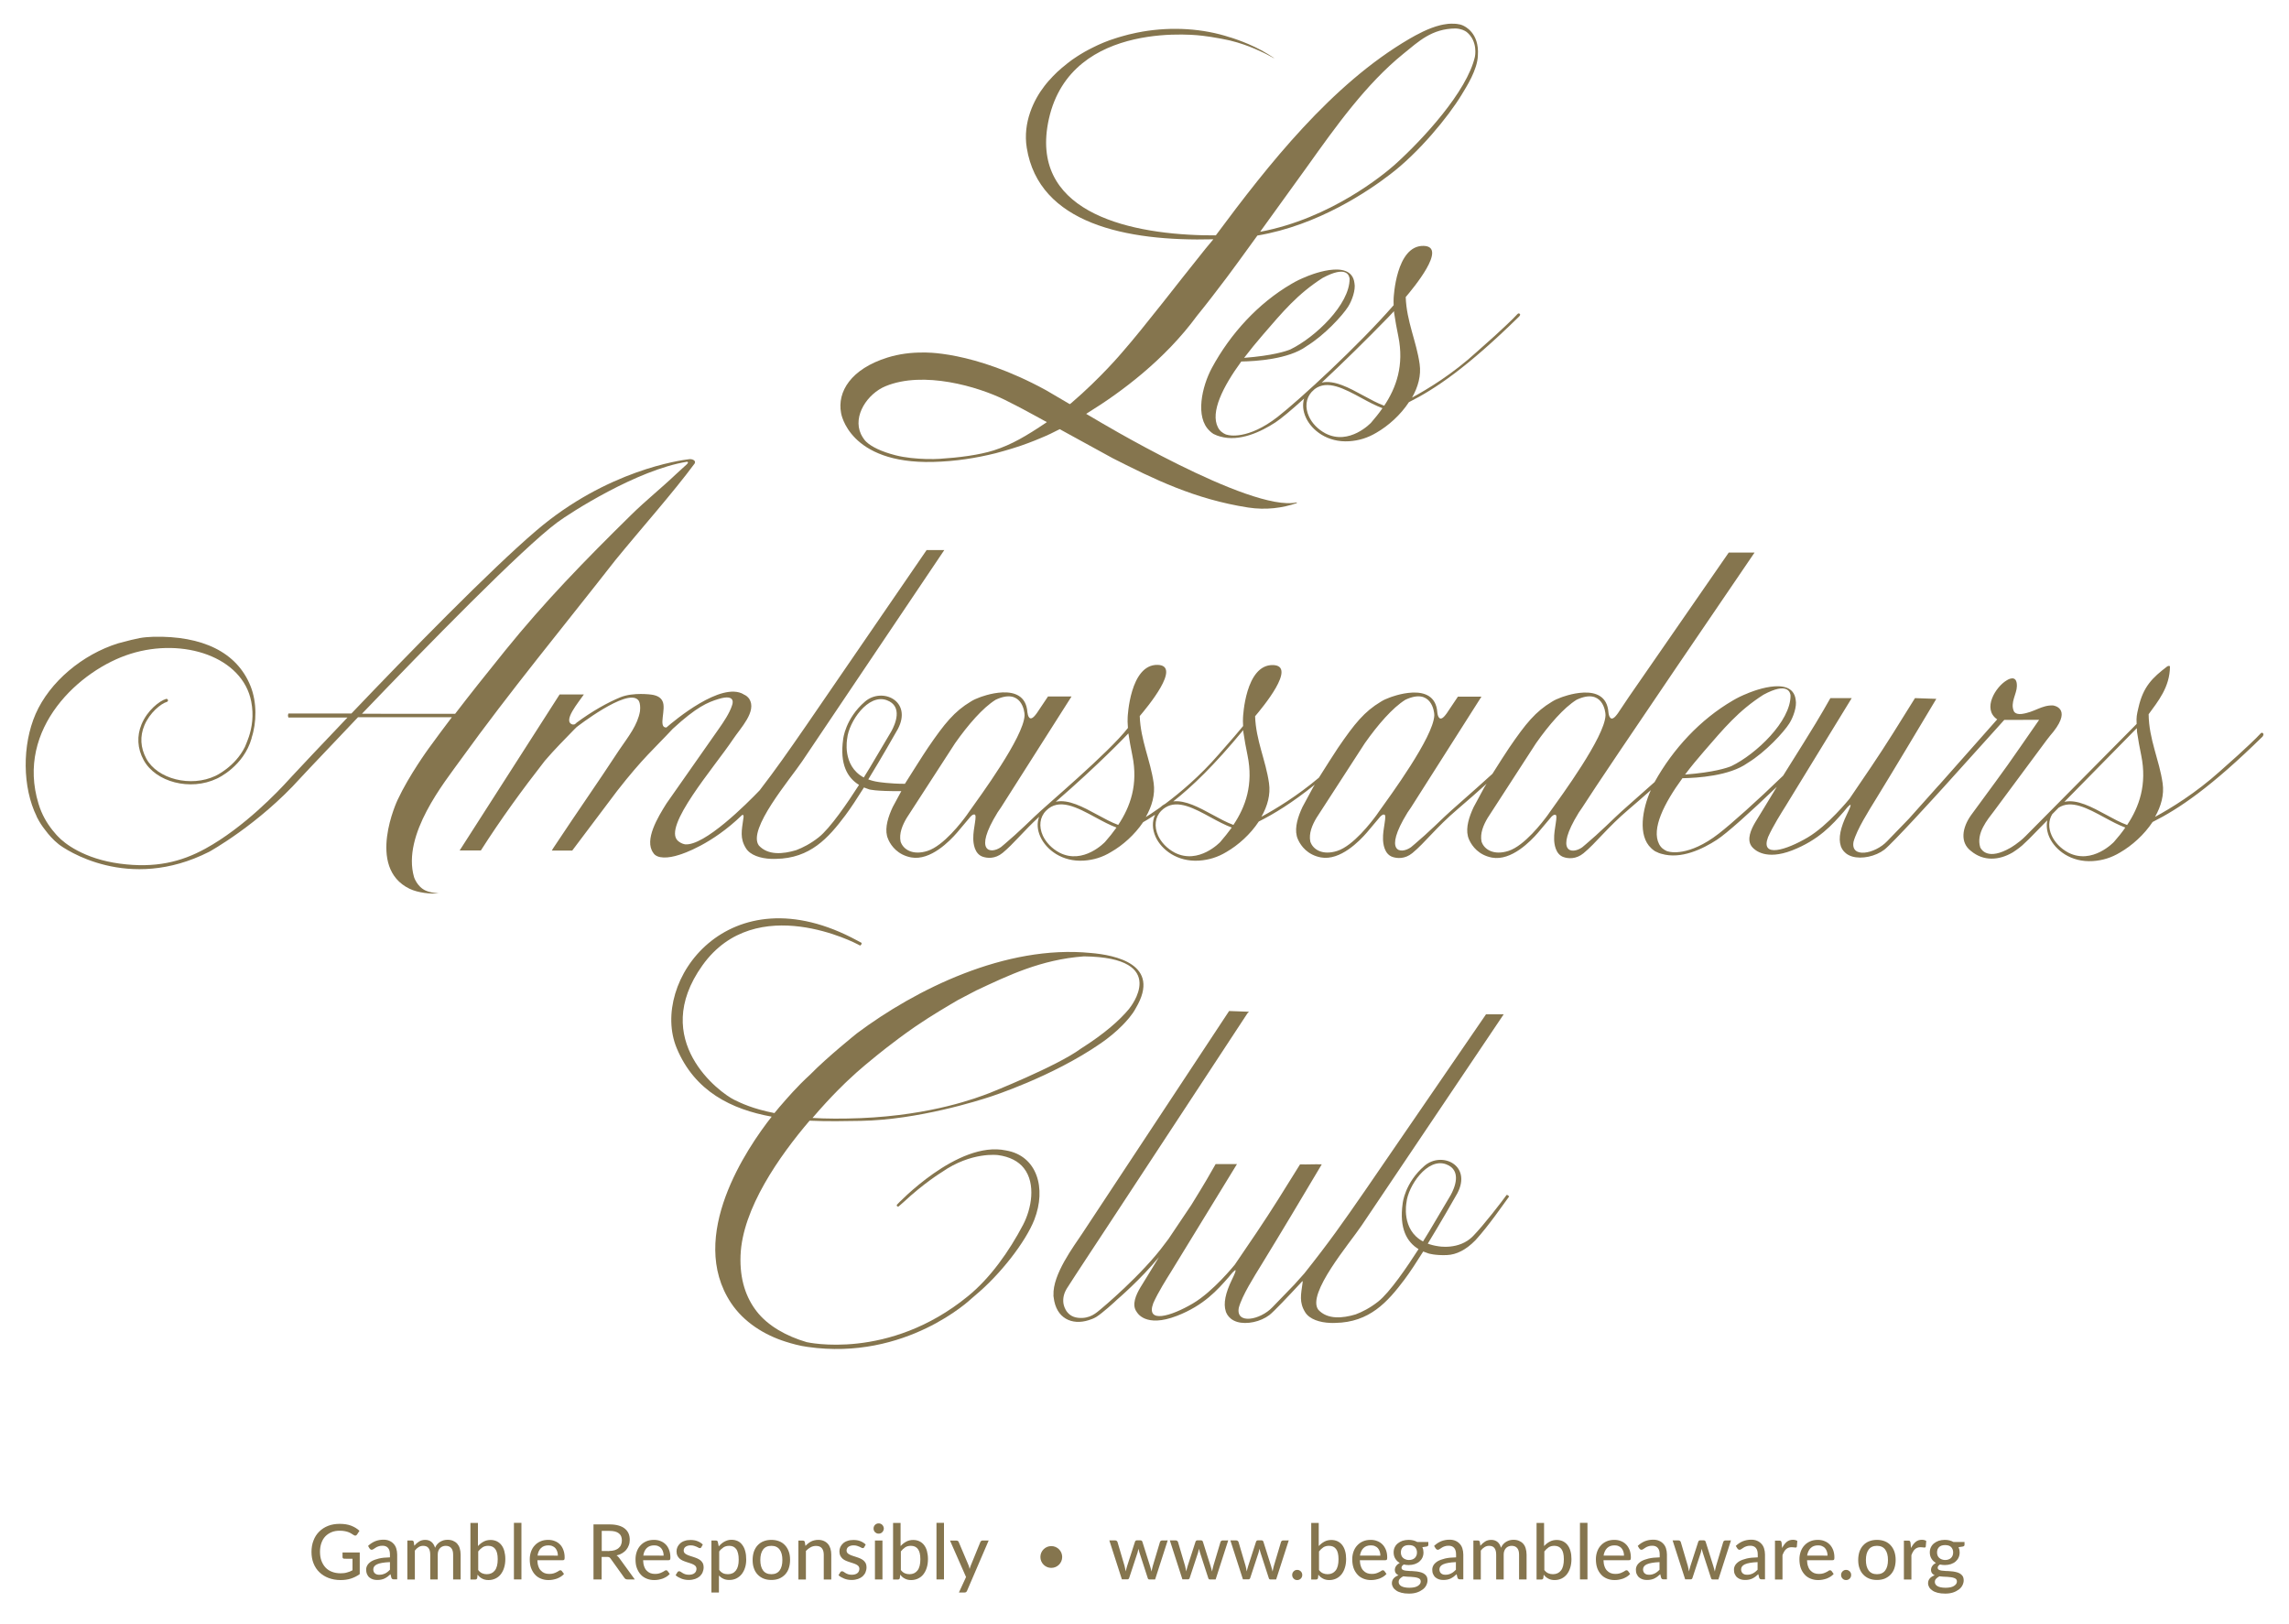 <?xml version="1.0" encoding="utf-8"?>
<!-- Generator: Adobe Illustrator 27.6.1, SVG Export Plug-In . SVG Version: 6.00 Build 0)  -->
<svg version="1.1" id="Layer_1" xmlns="http://www.w3.org/2000/svg" xmlns:xlink="http://www.w3.org/1999/xlink" x="0px" y="0px"
	 viewBox="0 0 250 177.4" style="enable-background:new 0 0 250 177.4;" xml:space="preserve">
<style type="text/css">
	.st0{fill:#85754E;}
</style>
<g>
	<path class="st0" d="M47.93,97.58c-0.53-0.03-1.06-0.12-1.43-0.29c-0.95-0.42-1.28-1.48-1.28-1.48c-1.33-4.65,3.33-10.36,5.1-12.83
		c5.4-7.5,11.24-14.55,16.88-21.78c2.89-3.54,6.24-7.29,8.67-10.57c0.19-0.36-0.34-0.51-0.58-0.47c-0.03,0-0.05,0.01-0.08,0.01
		c-0.87,0.1-8.91,1.18-16.65,7.8c-5.06,4.32-14,13.49-20.18,19.97H31.5c0,0-0.05,0.13-0.05,0.22c0,0.09,0.05,0.22,0.05,0.22h6.45
		c-2.95,3.09-5.21,5.5-6.01,6.36l-0.48,0.52c-0.96,1.06-4.78,5.12-9.04,7.45c-2.63,1.44-5.45,2.15-9.34,1.63
		c-3.89-0.52-6.06-2.21-6.78-3c-0.05-0.05-0.1-0.1-0.15-0.16c-0.15-0.17-0.29-0.34-0.43-0.51c-0.62-0.79-1.15-1.68-1.51-2.86
		c-2.53-8.25,4.53-14.67,10.05-16.39c5.78-1.81,12.24,0.34,13.18,5.22c0.29,1.51,0.09,2.81-0.28,3.91c0,0,0,0.01-0.01,0.01
		c-0.02,0.08-0.05,0.15-0.08,0.23c-0.1,0.28-0.21,0.54-0.32,0.8c-1.08,2.18-3.19,3.15-3.21,3.16c-2.69,1.28-6.36,0.36-7.57-1.9
		c-0.63-1.18-0.7-2.42-0.2-3.61c0.57-1.37,1.8-2.38,2.46-2.57c0.09-0.03,0.14-0.12,0.11-0.21c-0.03-0.09-0.12-0.14-0.21-0.11
		c-0.7,0.21-2.03,1.23-2.67,2.77c-0.53,1.28-0.46,2.63,0.22,3.89c1.31,2.44,5.12,3.42,8.01,2.04c0.12-0.05,2.92-1.35,3.79-4.4
		c0-0.02,0-0.03,0-0.05c0.56-1.67,0.59-3.9-0.12-5.66c-1.49-3.72-5.28-5.5-10.61-5.38c-1.23,0.06-1.47,0.08-3.86,0.72
		c-3.87,1.21-7.45,4.18-9,7.71c-1.48,3.4-1.45,8.02,0.12,11.2c0,0-0.01,0-0.01,0s0.02,0.04,0.05,0.1c0.25,0.5,0.55,0.96,0.88,1.37
		c0.39,0.53,0.9,1.11,1.5,1.58c0.6,0.47,7.55,5.31,16.43,0.8c0,0,5.38-2.96,9.98-8.08l1.04-1.11c1.21-1.28,3.05-3.22,5.22-5.5h10.25
		c-0.86,1.13-1.68,2.24-2.51,3.38c0,0-2.17,2.97-3.42,5.66c0,0-3.49,7.38,1.32,9.7c0.91,0.44,2.35,0.59,3.15,0.49
		C48.01,97.62,47.93,97.58,47.93,97.58z M39.54,77.96c7.11-7.42,17.47-18.03,21.33-20.9c1.4-1.04,8.7-5.74,14.16-6.62
		c0.05,0,0.08,0.02,0.1,0.06c0.03,0.05-0.02,0.12-0.11,0.21l-1.16,1.06c-1.56,1.49-3.37,2.94-4.89,4.44
		c-5.24,5.15-9.54,9.59-13.77,14.82c-2.15,2.66-3.89,4.85-5.49,6.94H39.54z"/>
	<path class="st0" d="M109.87,125.67c-5.27-1.12-11.84,5.85-11.92,5.94c0,0-0.05,0.22,0.18,0.19l0.53-0.46
		c2.24-2.1,4.19-3.29,4.19-3.29c3.26-2.28,6.16-1.87,6.16-1.87c1.26,0.17,2.22,0.67,2.81,1.42c1.35,1.71,0.83,4.45-0.08,6.19
		c-1.51,2.88-3.58,5.82-6.02,7.8c-8.67,7.09-17.62,5.02-17.62,5.02c-2.22-0.65-4.23-1.78-5.45-3.35c-1.16-1.49-1.87-3.47-1.77-6.11
		c0.19-5.12,4.26-10.88,7.54-14.73c1.96,0.09,3.88,0.05,5.61,0.02c6.26-0.11,12.95-2.25,14.07-2.62c0,0,6.78-2.15,12.15-5.87
		c0.85-0.59,1.64-1.24,2.34-1.95c0.38-0.39,1.07-1.12,1.47-1.89c2.82-4.78-2.27-5.79-4.94-6.01c-9.3-0.92-19.13,3.99-25.52,8.77
		c0,0-3.26,2.61-5.11,4.51c-1.49,1.36-2.56,2.63-3.17,3.33c0,0-0.29,0.32-0.74,0.88c-2.39-0.47-3.67-1.1-4.39-1.45
		c-1.56-0.76-9.33-6.49-3.47-14.69c5.86-8.2,16.95-2.3,16.95-2.3s0.1,0.05,0.27,0.14c0,0,0.08-0.04,0.13-0.12
		c0.06-0.11,0.02-0.18,0.02-0.18s-0.3-0.16-0.45-0.24c-14.1-7.66-22.73,4.54-19.73,11.75c1.97,4.73,6,6.69,10.37,7.48
		c-2.68,3.41-9.27,13.07-4.44,20.35c1.39,2.09,3.62,3.49,5.96,4.23c0.69,0.22,1.55,0.46,2.39,0.57c10.76,1.55,17.87-5.24,17.87-5.24
		s0.15-0.13,0.44-0.38c2.76-2.29,5.52-5.86,6.47-8.28C114.3,129.8,113.28,126.25,109.87,125.67z M92.6,118.03
		c1.21-1.17,2.85-2.48,2.85-2.48s2.05-1.71,4.5-3.4c1.76-1.21,3.69-2.33,4.71-2.93l1.97-1.03c3.46-1.62,7.04-3.37,11.75-3.72
		c9.56,0.11,4.98,5.67,4.98,5.67s-0.01,0.02-0.03,0.05c-1.07,1.28-2.69,2.72-5.28,4.36c-2.61,1.93-10.03,4.87-10.03,4.87
		c-1.27,0.48-6.16,2.39-14,2.72c-2.03,0.08-3.78,0.07-5.28-0.02C90.85,119.64,92.6,118.03,92.6,118.03z"/>
	<path class="st0" d="M164.7,130.57c-0.07-0.04-0.15-0.04-0.15-0.04c-0.58,0.8-2.47,3.26-3.66,4.49c-1.53,1.58-3.84,1.11-3.84,1.11
		c-0.42-0.06-0.79-0.16-1.11-0.28c1.47-2.4,2.86-4.85,3.16-5.38l0,0c0.01-0.01,0.01-0.02,0.02-0.03c0.03-0.05,0.04-0.07,0.04-0.07
		l0,0c1.64-3.1-1.7-4.64-3.58-3.02c-2.16,1.86-2.38,4.09-2.38,4.09c-0.4,2.78,0.48,4.25,1.73,5.01c-1.23,1.92-3.14,4.73-4.41,5.73
		c-0.89,0.7-1.74,1.13-2.46,1.4c-1.43,0.43-3.06,0.58-4.07-0.5c-1.33-1.73,3.47-7.33,4.73-9.22c5.17-7.69,10.34-15.38,15.51-23.06
		c-0.64,0-1.29,0-1.93,0c-4.39,6.4-8.79,12.8-13.18,19.21c-2.54,3.67-3.92,5.64-6.66,9.09l-1.11,1.24l-2.38,2.46
		c-1.34,1.41-4.02,1.9-3.67,0.06c0.36-1.35,1.69-3.43,2.48-4.72c2.23-3.64,4.4-7.28,6.58-10.95c-0.78-0.03-1.59,0.03-2.37,0
		c-0.8,1.29-1.59,2.54-2.39,3.83c-1.54,2.45-3.14,4.79-4.74,7.13c-0.06,0.07-2.35,2.92-4.57,4.23c-2.37,1.4-5.19,2.26-4.33-0.03
		c0.52-1.18,1.51-2.74,1.91-3.38c2.41-3.94,4.82-7.88,7.23-11.81c-0.78,0-1.55,0-2.33,0c-0.74,1.3-1.06,1.88-2.64,4.44l-2.49,3.71
		c-0.22,0.29-0.37,0.49-0.37,0.49c-2.53,3.47-7.05,7.21-7.05,7.21c-0.46,0.37-1.16,1.09-2.49,0.94c-1.44-0.16-1.59-1.61-1.59-1.61
		s0-0.01,0-0.01c-0.06-0.54,0.04-1.11,0.52-1.8c0.26-0.44,4.33-6.61,4.33-6.61c5.09-7.75,10.17-15.5,15.26-23.24
		c0.05-0.05,0.11-0.11,0.16-0.16c-0.72-0.03-1.45-0.05-2.17-0.08c-5.36,8.12-10.72,16.23-16.07,24.35c-0.85,1.29-3.23,4.43-3.11,6.7
		l-0.01,0c0,0.06,0.01,0.11,0.02,0.17c0,0.02,0,0.05,0.01,0.07c0.26,2.28,1.99,3.07,3.83,2.48c0.27-0.09,0.52-0.17,0.82-0.35
		c0.66-0.41,2.02-1.64,2.28-1.9c0,0,2.55-2.17,4.57-4.64c-0.86,1.43-1.85,3.01-2.05,3.35c-0.45,0.76-0.95,1.86-0.4,2.61l0,0
		c0.06,0.1,0.95,1.8,4.41,0.46c2.94-1.14,4.43-2.83,5.67-4.25c0.15-0.17,0.27-0.32,0.38-0.46c0.35-0.36,0.61-0.59-0.04,0.75
		c-0.7,1.44-0.96,2.61-0.67,3.48l0,0c0,0,0.04,0.15,0.16,0.35c0,0,0,0.01,0.01,0.01c0,0,0,0,0,0c0.17,0.27,0.48,0.6,1.07,0.78
		c1.05,0.31,2.55-0.01,3.52-0.75c0.47-0.36,2.08-2.06,3.59-3.69c0.05-0.01,0.07,0.01,0.03,0.19c-0.17,1.24-0.39,2.11,0.29,3.2
		c0.47,0.76,1.59,1.12,2.75,1.16l0,0c0.01,0,0.01,0,0.02,0c0.17,0.01,0.34,0.01,0.51,0c3.74-0.06,5.71-2.27,7.58-4.76
		c0.58-0.78,1.3-1.87,2.03-3.04c0.19,0.08,0.38,0.15,0.57,0.21c0,0,0.72,0.23,2.01,0.18c1.06-0.04,2.11-0.59,3.09-1.59l0.05-0.05
		c1.46-1.6,3.04-3.92,3.67-4.77C164.79,130.69,164.77,130.62,164.7,130.57z M153.61,131.37c0.16-1.77,2.27-4.95,4.33-4.19
		c1.79,0.66,0.9,2.65,0.5,3.37l-2.35,3.97c0,0-0.26,0.43-0.67,1.09C153.01,134.33,153.61,131.37,153.61,131.37z"/>
	<path class="st0" d="M101.91,50.46c2.45-0.06,4.69-0.42,6.83-0.95c0,0,1.52-0.4,2.72-0.81c1.2-0.41,2.19-0.84,2.19-0.84
		c0.71-0.29,1.43-0.63,2.09-0.98l0.91,0.5l4.87,2.67c4.51,2.29,8.96,4.48,14.8,5.39c1.95,0.3,3.77,0.05,5.3-0.48
		c0-0.01,0.02,0,0.02-0.04s-0.02-0.03-0.02-0.04c-5.07,1.12-22.15-9.18-22.15-9.18l-0.84-0.49c0.14-0.09,0.23-0.15,0.23-0.15
		c3.61-2.23,8.35-5.76,11.87-10.56c1.15-1.41,2.24-2.85,3.27-4.21c0.44-0.58,1.8-2.44,3.33-4.56c6.65-1.11,12.21-4.92,14.48-6.67
		c3.09-2.33,6.35-6.27,7.82-8.7c0.52-0.86,1.74-2.74,1.78-4.3c0.18-2.5-1.48-3.2-1.6-3.26c-0.08-0.04-0.42-0.22-1.21-0.21
		c-0.31-0.01-0.63,0.03-0.95,0.09c-0.17,0.03-0.27,0.05-0.33,0.07c-1.32,0.32-2.64,1.06-3.4,1.5c-8.48,4.96-15.38,13.71-21.13,21.46
		c0,0-0.58-0.01-1.34-0.01c-8.79-0.2-19.08-2.8-16.9-12.68c2.45-11.09,16.81-9.11,16.81-9.11c0.3,0.04,0.59,0.08,0.88,0.12
		c0.1,0.02,0.2,0.03,0.29,0.05c0.19,0.03,0.39,0.06,0.58,0.1c0.11,0.02,0.22,0.04,0.33,0.06c0.2,0.04,0.39,0.08,0.59,0.12
		c0.09,0.02,0.18,0.04,0.28,0.06c0,0,0,0,0.01,0c0.02,0.01,0.04,0.01,0.07,0.02c2.01,0.48,3.71,1.38,3.91,1.47
		c0.22,0.11,1.73,0.97,0.18,0c-1.83-1.15-4.12-1.83-4.12-1.83s-0.01,0-0.02,0c-2.97-0.98-6.35-1.18-9.6-0.62
		c-0.01,0-0.03,0-0.04,0.01c-0.2,0.03-0.39,0.07-0.59,0.11c-0.04,0.01-0.09,0.02-0.13,0.03c-0.18,0.04-0.35,0.08-0.53,0.12
		c-0.06,0.01-0.12,0.03-0.18,0.04c-0.16,0.04-0.32,0.08-0.48,0.13c-0.07,0.02-0.15,0.04-0.22,0.06c-0.15,0.04-0.3,0.09-0.45,0.13
		c-0.08,0.03-0.17,0.05-0.25,0.08c-0.14,0.05-0.28,0.09-0.42,0.14c-0.09,0.03-0.18,0.06-0.27,0.09c-0.13,0.05-0.26,0.1-0.39,0.15
		c-0.09,0.04-0.19,0.07-0.28,0.11c-0.12,0.05-0.25,0.1-0.37,0.16c-0.1,0.04-0.19,0.09-0.29,0.13c-0.12,0.05-0.23,0.11-0.35,0.17
		c-0.1,0.05-0.2,0.1-0.3,0.15c-0.11,0.06-0.22,0.11-0.33,0.17c-0.1,0.05-0.2,0.11-0.3,0.16c-0.11,0.06-0.21,0.12-0.31,0.18
		c-0.1,0.06-0.2,0.12-0.3,0.18c-0.1,0.06-0.2,0.12-0.3,0.19c-0.1,0.07-0.2,0.13-0.3,0.2c-0.09,0.06-0.19,0.13-0.28,0.19
		c-0.1,0.07-0.2,0.14-0.29,0.22c-0.09,0.07-0.18,0.13-0.26,0.2c-0.1,0.08-0.2,0.16-0.29,0.24c-0.08,0.07-0.17,0.13-0.25,0.2
		c-0.1,0.09-0.19,0.17-0.29,0.26c-0.08,0.07-0.15,0.14-0.23,0.2c-0.1,0.09-0.2,0.19-0.29,0.29c-0.07,0.07-0.14,0.13-0.2,0.2
		c-0.11,0.11-0.21,0.22-0.31,0.34c-0.05,0.06-0.11,0.12-0.16,0.17c-0.15,0.18-0.3,0.35-0.44,0.54c-1.15,1.48-2.38,3.97-1.93,6.75
		c1.33,8.28,10.84,10.24,20.38,9.99c-0.33,0.4-0.37,0.45-0.85,1.02c-3.02,3.75-6.66,8.53-9.11,11.33c0,0-2.31,2.76-5.57,5.55
		l-0.15,0.11l-2.59-1.52c-8.02-4.39-13.45-4.12-13.45-4.12c-1.29-0.01-2.58,0.15-3.85,0.54c-4.02,1.25-5.53,3.75-5.09,6.07
		C91.86,45.12,92.69,50.69,101.91,50.46z M142.79,18.17c3.08-4.32,6.4-8.99,10.49-12.3c1.67-1.35,3.09-2.74,5.7-2.76
		c0.59,0.03,0.98,0.22,1.2,0.38c1.27,1.02,0.91,2.69,0.91,2.69s0,0,0,0.01c-0.87,3.82-5.7,9.03-8.61,11.67l0,0
		c0,0-0.01,0.01-0.04,0.03c-0.06,0.05-0.11,0.1-0.16,0.15c-1.12,0.99-6.95,5.84-14.65,7.28C139.75,22.39,142.09,19.15,142.79,18.17z
		 M96.71,42.19c4.15-1.72,10.1,0.04,13.02,1.48c0.95,0.47,1.6,0.82,1.95,1l1.39,0.75l1.26,0.69l-0.09,0.07
		c-2.16,1.45-3.75,2.39-5.68,3.01c-1.62,0.52-3.87,0.8-5.94,0.93c-0.33,0.02-0.86,0.04-1.49,0.02c-1-0.03-2.24-0.13-3.33-0.41
		c-1.52-0.39-2.61-0.92-3.19-1.47c-0.34-0.32-0.58-0.84-0.58-0.84C93.1,45.41,94.77,42.99,96.71,42.19z"/>
	<path class="st0" d="M154.22,43.43c0.66-1.16,1.01-2.42,0.83-3.66c-0.35-2.49-1.43-4.66-1.52-7.32c0.77-0.91,4.63-5.52,1.96-5.59
		c-3.04-0.08-3.28,5.73-3.28,5.73c0,0,0,0,0,0c-0.01,0.2-0.01,0.43,0,0.75c-3.81,4.38-10.32,10.37-12.67,12.2
		c-3.3,2.57-5.4,1.98-5.4,1.98s-0.11-0.02-0.25-0.06c-0.36-0.16-0.66-0.37-0.87-0.78c-0.85-1.65,0.53-4.42,2.55-7.19
		c1.65-0.03,5.14-0.25,7.1-1.65c0.01-0.01,0.02-0.01,0.02-0.02c1.96-1.19,3.95-3.37,4.55-4.32c0.43-0.68,0.84-1.85,0.69-2.58
		c-0.35-2.85-5.26-0.7-5.26-0.7l0.01,0c-0.57,0.22-1.11,0.48-1.63,0.79c-3.63,2.12-6.66,5.43-8.68,9.16
		c-1.1,2.03-1.87,5.42-0.24,6.91c0.01,0.01,0.02,0.02,0.04,0.04c0,0,0.01,0.01,0.01,0.01c0.1,0.09,0.27,0.23,0.37,0.28
		c0.1,0.05,0.21,0.1,0.32,0.14c0.02,0.01,0.05,0.02,0.07,0.03c0.08,0.03,0.16,0.06,0.25,0.08c0.02,0.01,0.04,0.01,0.07,0.02
		c2.12,0.62,4.49-0.53,6.04-1.54c0.61-0.4,1.73-1.33,3.13-2.6c-0.19,0.64-0.13,1.36,0.2,2.08c0.64,1.39,2.35,2.73,4.72,2.58
		c1.07-0.07,2.04-0.37,2.99-0.94c1.3-0.75,2.63-1.94,3.54-3.33c2.88-1.44,6.38-3.81,12.02-9.34c0.28-0.28,0.01-0.35,0.01-0.35
		c-0.05-0.02-0.14,0.02-0.16,0.05c-0.13,0.13-0.4,0.48-2.51,2.41c-0.46,0.42-1.27,1.13-1.95,1.74
		C158.65,40.86,155.92,42.51,154.22,43.43z M137.94,36.56c2.16-2.5,3.76-4.43,6.5-6.19c2.61-1.41,2.92-0.29,2.96,0.08
		c0.02,2.8-3.74,6.39-6.47,7.72c-0.46,0.19-1.91,0.68-5.05,0.92C136.53,38.24,137.23,37.38,137.94,36.56z M149.74,46.18
		L149.74,46.18c0,0-2.36,2.52-4.98,1.16c-0.86-0.46-1.48-1.14-1.8-1.85c-0.45-0.98-0.34-1.97,0.29-2.67
		c0.11-0.1,0.23-0.21,0.34-0.32c1.38-1.04,3.22-0.05,5.15,1c0.75,0.41,1.51,0.81,2.25,1.09C150.6,45.16,150.17,45.68,149.74,46.18z
		 M151.18,44.32c-0.74-0.27-1.51-0.69-2.28-1.11c-1.56-0.85-3.16-1.72-4.54-1.42c2.26-2.11,4.89-4.69,7.27-7.14
		c0.22-0.23,0.43-0.45,0.62-0.66c0,0.05,0.01,0.11,0.01,0.17c0.2,1.2,0.23,1.48,0.46,2.57C153.37,39.91,152.5,42.34,151.18,44.32z"
		/>
	<path class="st0" d="M247.08,80.05c-0.05-0.02-0.14,0.02-0.16,0.05c-0.13,0.13-0.4,0.48-2.51,2.41c-0.46,0.42-1.27,1.13-1.95,1.74
		c-2.67,2.4-5.39,4.06-7.09,4.98c0.66-1.16,1.01-2.42,0.83-3.66c-0.36-2.56-1.5-4.79-1.53-7.55c0.99-1.37,2.32-2.94,2.33-5.22
		c-0.02-0.04-0.05-0.06-0.1-0.06c-0.04,0-0.13,0.01-0.19,0.05c-1.63,1.24-2.64,2.21-3.16,4.54c-0.18,0.78-0.23,0.97-0.19,1.75
		l-8.81,8.9l-3.32,3.35c-0.75,0.77-1.67,1.29-1.67,1.29c-2.4,1.37-3.13,0.26-3.28-0.05c-0.48-1.53,0.76-3,1.54-4.02
		c1.9-2.57,3.8-5.12,5.7-7.69c0.24-0.32,0.52-0.66,0.78-0.97c2.01-2.59-0.08-2.83-0.08-2.83c-1.25-0.05-2.02,0.75-3.42,0.93
		c-0.71,0.08-0.85-0.3-0.85-0.3c-0.42-0.94,0.32-1.88,0.33-2.74c0.03-1.43-1.13-0.62-1.13-0.62c-1.18,0.7-2.68,3.09-1.04,4.24
		c0,0,0.01,0,0.03,0l-6.32,7.14l-0.16,0.17l-3.17,3.55l-2.38,2.46c-1.34,1.41-4.02,1.9-3.67,0.06c0.36-1.35,1.69-3.43,2.48-4.72
		c2.23-3.64,4.37-7.23,6.56-10.89c-0.78-0.03-1.55-0.05-2.33-0.08c-0.8,1.29-1.61,2.57-2.41,3.86c-1.54,2.45-3.14,4.79-4.74,7.13
		c-0.06,0.07-2.35,2.92-4.57,4.23c-2.37,1.4-5.19,2.26-4.33-0.03c0.52-1.18,1.51-2.74,1.91-3.38c2.41-3.94,4.82-7.88,7.23-11.81
		c-0.78,0-1.55,0-2.33,0c-1.16,2.04-1.43,2.53-5.16,8.47c-2.85,2.76-5.65,5.26-7.03,6.33c-3.3,2.57-5.4,1.98-5.4,1.98
		s-0.11-0.02-0.25-0.06c-0.36-0.16-0.66-0.37-0.87-0.78c-0.85-1.65,0.53-4.42,2.55-7.19c1.65-0.03,5.14-0.25,7.1-1.65
		c0.01-0.01,0.02-0.01,0.03-0.02c1.96-1.19,3.95-3.37,4.55-4.32c0.43-0.68,0.84-1.85,0.69-2.58c-0.35-2.85-5.26-0.7-5.26-0.7l0.01,0
		c-0.57,0.22-1.11,0.48-1.63,0.79c-3.55,2.07-6.52,5.28-8.53,8.9c-1.92,1.72-3.66,3.22-4.25,3.8c-0.62,0.6-1.44,1.38-2.16,2.03
		c-0.81,0.73-1.5,1.3-1.5,1.3c-1.13,0.8-3.05,0.56-0.39-3.76l-0.01,0.01c0.14-0.2,0.28-0.4,0.39-0.57
		c2.54-4,18.84-27.88,18.84-27.88h-2.82L177.92,76.1c-0.41,0.61-0.81,1.22-1.22,1.82c-0.04,0.05-0.08,0.1-0.13,0.17
		c-0.7,0.91-0.87,0.03-0.9-0.28c-0.26-3.6-5.21-1.61-5.21-1.61s0,0,0,0c-0.34,0.12-0.67,0.27-0.97,0.46
		c-1.78,1.07-2.84,2.36-4.67,5.04c-0.34,0.49-1.16,1.79-1.82,2.83c-2.28,2.08-4.55,4.02-5.24,4.69c-0.62,0.6-1.44,1.38-2.16,2.03
		c-0.81,0.73-1.5,1.3-1.5,1.3c-1.13,0.8-3.05,0.56-0.39-3.76l-0.01,0.01c0.14-0.2,0.28-0.4,0.39-0.57
		c2.57-4.04,5.14-8.09,7.71-12.13c-0.86,0-1.71,0-2.57,0c-0.41,0.61-0.81,1.22-1.22,1.82c-0.04,0.05-0.08,0.1-0.13,0.17
		c-0.7,0.91-0.87,0.03-0.9-0.28c-0.26-3.6-5.21-1.61-5.21-1.61s0,0,0,0c-0.34,0.12-0.67,0.27-0.97,0.46
		c-1.78,1.07-2.84,2.36-4.67,5.04c-0.38,0.56-1.4,2.17-2.08,3.25c-2.4,2.02-4.75,3.44-6.28,4.27c0.66-1.16,1.01-2.42,0.83-3.66
		c-0.35-2.49-1.43-4.67-1.52-7.32c0.77-0.91,4.62-5.52,1.96-5.59c-3.04-0.08-3.28,5.73-3.28,5.73c0,0,0,0,0,0
		c-0.02,0.24-0.01,0.51,0.01,0.93c-0.26,0.31-0.56,0.68-0.94,1.12c-0.4,0.47-1.12,1.28-1.72,1.97c-2.08,2.4-4.27,4.23-5.84,5.4
		c-0.2,0.1-0.39,0.24-0.57,0.41c-0.81,0.58-1.37,0.93-1.56,1.04c0.67-1.17,1.04-2.45,0.86-3.71c-0.35-2.49-1.43-4.67-1.52-7.32
		c0.77-0.91,4.63-5.52,1.96-5.59c-3.04-0.08-3.28,5.73-3.28,5.73c0,0,0,0,0,0c-0.02,0.28-0.01,0.6,0.03,1.16
		c-2.16,2.77-8.91,8.42-10.2,9.68c-0.62,0.6-1.44,1.38-2.16,2.03c-0.81,0.73-1.5,1.3-1.5,1.3c-1.13,0.8-3.05,0.56-0.39-3.76
		l-0.01,0.01c0.14-0.2,0.28-0.4,0.39-0.57c2.57-4.04,5.14-8.09,7.71-12.13c-0.86,0-1.71,0-2.57,0c-0.41,0.61-0.81,1.22-1.22,1.82
		c-0.04,0.05-0.08,0.1-0.13,0.17c-0.7,0.9-0.86,0.05-0.9-0.27c-0.25-3.61-5.22-1.62-5.22-1.62s0,0,0,0
		c-0.34,0.12-0.67,0.27-0.97,0.46c-1.78,1.07-2.84,2.36-4.67,5.04c-0.48,0.7-1.95,3.04-2.52,3.94c-1.65,0-2.89-0.2-2.89-0.2
		c-0.42-0.06-0.79-0.16-1.11-0.28c1.47-2.4,2.86-4.85,3.16-5.38l0,0c0.01-0.01,0.01-0.02,0.02-0.03c0.03-0.05,0.04-0.07,0.04-0.07
		l0,0c1.64-3.09-1.7-4.64-3.58-3.02c-2.16,1.86-2.38,4.09-2.38,4.09c-0.4,2.78,0.48,4.25,1.73,5.01c-1.23,1.92-3.14,4.73-4.41,5.73
		c-0.89,0.7-1.74,1.13-2.46,1.4c-1.43,0.43-3.06,0.58-4.06-0.5c-1.33-1.73,3.47-7.33,4.73-9.22c5.17-7.69,10.34-15.38,15.51-23.06
		c-0.64,0-1.29,0-1.93,0c-4.39,6.4-8.79,12.8-13.18,19.21c-1.99,2.88-3.27,4.71-5.05,7.03c-1.38,1.44-6.05,6.13-8.17,5.9
		c-0.34-0.07-0.56-0.21-0.76-0.38c-1.72-1.52,4-8.07,6.01-11.08c0.83-1.25,2.64-3.07,1.78-4.43c-0.16-0.22-0.36-0.39-0.63-0.49
		l0.01-0.01c-2.44-1.42-7.54,2.86-8.43,3.63c-0.01,0-0.02,0-0.03,0c-0.9,0,0.05-2.03-0.4-2.89c-0.2-0.42-0.64-0.62-1.19-0.7l0,0
		c0,0-1.98-0.29-3.41,0.29c-1.36,0.56-3.08,1.51-4.81,2.8C62.93,78.99,62.93,79,62.93,79c-0.01,0.01-0.05,0.04-0.15,0.11
		c-0.06,0.04-0.16,0.04-0.26,0.03c-1.11-0.36,0.68-2.43,1.25-3.28c-0.88,0-1.77,0-2.65,0c-3.59,5.6-7.16,11.18-10.75,16.78
		c-0.06,0.11-0.09,0.14-0.17,0.26c0.75,0,1.57,0,2.32,0c2.18-3.42,4.54-6.66,6.99-9.8c1.13-1.32,2.2-2.37,3.19-3.4
		c0.11-0.11,0.21-0.21,0.27-0.27c0,0,5.49-4.28,6.71-2.98c0,0,0.32,0.23,0.22,1.24c-0.27,1.52-1.22,2.7-2.29,4.26
		c-2.55,3.89-4.2,6.19-7.2,10.72c-0.06,0.1-0.09,0.15-0.14,0.24c0.72,0,1.51,0,2.23,0c1.63-2.17,3.27-4.34,4.9-6.51
		c2.85-3.65,4.05-4.61,6.08-6.79c2.61-2.4,3.81-2.89,4.98-3.25c2.07-0.64,1.49,0.69,1.49,0.69l0,0c0,0,0,0.01,0,0.01
		c-0.27,0.85-0.94,1.84-1.47,2.59l-5.69,8.12c-0.95,1.51-2.45,3.99-1.45,5.38c0.41,0.7,1.69,0.61,2.84,0.23
		c0.38-0.11,3.56-1.13,6.87-4.35c0.17-0.05,0.2,0.07,0.13,0.43c-0.17,1.24-0.39,2.11,0.29,3.2c0.47,0.76,1.59,1.11,2.75,1.16l0,0
		c0.01,0,0.01,0,0.02,0c0.17,0.01,0.34,0,0.51,0c3.74-0.06,5.71-2.27,7.58-4.76c0.58-0.78,1.3-1.87,2.03-3.04
		c0.19,0.08,0.38,0.15,0.57,0.21c0,0,0.62,0.21,3.51,0.19l-0.94,1.74c-0.48,1.03-0.86,2.19-0.62,3.16l0,0c0,0,0.01,0.04,0.03,0.11
		c0.03,0.08,0.08,0.21,0.15,0.37c0.29,0.6,0.98,1.58,2.45,1.86c2.13,0.39,4.25-1.83,5-2.69c0.48-0.56,1.1-1.3,1.5-1.78
		c0.15-0.15,0.3-0.25,0.41-0.22c0.36,0.02-0.15,1.49-0.12,2.64c0,0.02,0,0.04,0,0.06c0.01,0.42,0.11,1.62,1.05,1.92
		c0.48,0.16,1.33,0.25,2.15-0.42c1.17-0.96,2.23-2.32,3.99-3.95c-0.25,0.67-0.21,1.44,0.15,2.21c0.64,1.39,2.35,2.73,4.73,2.58
		c1.07-0.07,2.05-0.37,2.99-0.95c1.28-0.73,2.58-1.9,3.49-3.25c0.24-0.13,0.65-0.38,1.31-0.81c-0.34,0.71-0.33,1.58,0.06,2.43
		c0.64,1.39,2.35,2.73,4.73,2.58c1.07-0.07,2.05-0.37,2.99-0.94c1.3-0.75,2.63-1.94,3.54-3.33c1.71-0.86,3.65-2.05,6.12-4.03
		c-0.12,0.18-0.19,0.3-0.19,0.3l-1.16,2.15c-0.48,1.03-0.86,2.19-0.62,3.16l0,0c0,0,0.01,0.04,0.03,0.11
		c0.04,0.13,0.09,0.25,0.15,0.37c0.29,0.6,0.98,1.58,2.45,1.86c2.13,0.39,4.25-1.83,5-2.69c0.48-0.56,1.1-1.3,1.5-1.78
		c0.15-0.14,0.3-0.25,0.41-0.21c0.36,0.02-0.17,1.54-0.12,2.71c0.01,0.42,0.12,1.62,1.05,1.92c0.48,0.16,1.33,0.25,2.15-0.42
		c1.38-1.13,2.59-2.8,4.97-4.82c1.14-0.98,2.2-1.9,3.14-2.76c-0.16,0.26-0.26,0.42-0.26,0.42l-1.16,2.15
		c-0.48,1.03-0.86,2.19-0.62,3.16l0,0c0,0,0.01,0.04,0.03,0.11c0.04,0.13,0.09,0.25,0.15,0.37c0.29,0.6,0.98,1.58,2.45,1.86
		c2.13,0.39,4.25-1.83,5-2.69c0.48-0.56,1.1-1.3,1.5-1.78c0.15-0.14,0.3-0.25,0.41-0.21c0.36,0.02-0.17,1.54-0.12,2.71
		c0.01,0.42,0.12,1.62,1.05,1.92c0.48,0.16,1.33,0.25,2.15-0.42c1.38-1.13,2.59-2.8,4.97-4.82c0.85-0.72,1.64-1.42,2.39-2.08
		c-0.93,2.05-1.44,4.98,0.04,6.34c0.01,0.01,0.02,0.02,0.03,0.03c0.01,0.01,0.02,0.02,0.03,0.03c0.1,0.09,0.27,0.22,0.37,0.28
		c0.1,0.05,0.21,0.09,0.31,0.14c0.03,0.01,0.05,0.03,0.08,0.04c0.08,0.03,0.16,0.05,0.24,0.08c0.03,0.01,0.05,0.02,0.08,0.02
		c2.12,0.62,4.49-0.53,6.04-1.54c1.05-0.68,3.61-2.97,6.54-5.78c-0.92,1.55-2.14,3.5-2.36,3.88c-0.45,0.76-0.95,1.86-0.4,2.61l0,0
		c0,0,0.02,0.03,0.07,0.09c0,0,0.01,0.01,0.01,0.01c0,0,0,0,0,0c0.3,0.35,1.52,1.44,4.33,0.36c2.94-1.14,4.43-2.83,5.67-4.25
		c0.15-0.17,0.27-0.32,0.38-0.46c0.35-0.36,0.61-0.59-0.04,0.75c-0.7,1.44-0.96,2.61-0.67,3.48l0,0c0,0,0.04,0.15,0.16,0.35
		c0,0,0,0.01,0.01,0.01c0,0,0,0,0,0c0.17,0.27,0.48,0.6,1.07,0.78c1.05,0.31,2.55-0.01,3.52-0.75c0.89-0.69,5.81-6.09,6.51-6.87
		l6.58-7.3c1.14,0,3.25-0.01,3.81-0.01l-2.13,3.07c-1.71,2.5-3.52,4.89-5.28,7.31c-1.02,1.41-1.25,3.03-0.03,3.95
		c1.37,1.14,3.06,1.03,4.56,0.15c0,0,0.64-0.41,1.03-0.76c0.18-0.16,0.75-0.71,0.75-0.71l1.99-2.03c-0.12,0.59-0.05,1.23,0.24,1.87
		c0.64,1.39,2.35,2.73,4.73,2.58c1.07-0.07,2.04-0.37,2.98-0.94c1.3-0.75,2.63-1.94,3.55-3.33c2.88-1.44,6.39-3.81,12.02-9.34
		C247.34,80.12,247.08,80.05,247.08,80.05z M186.1,82.08c2.17-2.5,3.76-4.44,6.5-6.19c2.63-1.42,2.93-0.27,2.96,0.09
		c0.01,2.8-3.74,6.39-6.47,7.71c-0.46,0.19-1.91,0.68-5.05,0.92C184.68,83.75,185.39,82.9,186.1,82.08z M92.53,80.67
		c0.16-1.77,2.27-4.95,4.33-4.18c1.79,0.66,0.9,2.65,0.5,3.38l-2.35,3.97c0,0-0.26,0.43-0.67,1.09
		C91.93,83.64,92.53,80.67,92.53,80.67z M105.78,88.76c-0.07,0.09-0.13,0.18-0.18,0.26c-0.57,0.79-2.55,3.37-4.3,3.93
		c-1.58,0.51-2.65-0.13-2.94-1.02c-0.18-0.89,0.2-1.79,0.66-2.57l5.29-8.17c1.43-2.03,3.03-3.88,4.43-4.75
		c2.85-1.34,3.17,1.32,3.16,1.66c0,0.02,0,0.04,0,0.07C111.78,80.54,107.1,86.9,105.78,88.76z M120.69,91.97L120.69,91.97
		c0,0-2.36,2.52-4.98,1.17c-0.86-0.46-1.48-1.15-1.81-1.85c-0.46-1.01-0.34-2.03,0.34-2.72c1.41-1.45,3.37-0.39,5.45,0.74
		c0.75,0.41,1.51,0.81,2.25,1.09C121.55,90.95,121.13,91.47,120.69,91.97z M122.13,90.11c-0.74-0.27-1.51-0.69-2.28-1.11
		c-1.56-0.85-3.17-1.72-4.54-1.42c4.7-4.07,7.65-7.17,7.93-7.47c0.17,1.06,0.22,1.36,0.43,2.4
		C124.33,85.7,123.45,88.13,122.13,90.11z M133.28,91.97L133.28,91.97c0,0-2.35,2.51-4.98,1.17c-0.86-0.46-1.49-1.15-1.81-1.85
		c-0.46-1.01-0.34-2.03,0.34-2.72c0.07-0.07,0.15-0.14,0.22-0.2c0.07-0.05,0.15-0.11,0.23-0.16c1.37-0.87,3.14,0.08,5,1.1
		c0.75,0.41,1.51,0.81,2.25,1.09C134.13,90.95,133.71,91.47,133.28,91.97z M134.71,90.11c-0.74-0.27-1.51-0.69-2.28-1.11
		c-1.47-0.8-2.97-1.61-4.29-1.46c2.04-1.6,4.46-3.92,7.64-7.78c0,0.06,0.01,0.11,0.01,0.17c0.2,1.2,0.23,1.48,0.46,2.57
		C136.91,85.7,136.04,88.13,134.71,90.11z M150.53,88.76c-0.07,0.1-0.13,0.18-0.18,0.26c-0.58,0.79-2.55,3.37-4.3,3.93
		c-1.58,0.51-2.65-0.13-2.94-1.02c-0.18-0.89,0.2-1.79,0.66-2.57l5.29-8.17c1.43-2.03,3.03-3.88,4.43-4.75
		c2.85-1.34,3.17,1.32,3.16,1.66c0,0.02,0,0.04,0,0.07C156.53,80.54,151.86,86.9,150.53,88.76z M169.23,88.76
		c-0.07,0.1-0.13,0.18-0.18,0.26c-0.58,0.79-2.55,3.37-4.3,3.93c-1.58,0.51-2.65-0.13-2.94-1.02c-0.18-0.89,0.2-1.79,0.66-2.57
		l5.29-8.17c1.43-2.03,3.03-3.88,4.43-4.75c2.85-1.34,3.17,1.32,3.16,1.66c0,0.02,0,0.04,0,0.07
		C175.23,80.54,170.56,86.9,169.23,88.76z M230.88,91.97L230.88,91.97c0,0-2.35,2.51-4.98,1.17c-0.86-0.46-1.49-1.15-1.81-1.85
		c-0.39-0.84-0.36-1.69,0.05-2.35l0.7-0.71c1.37-0.9,3.15,0.06,5.03,1.08c0.75,0.41,1.51,0.81,2.25,1.09
		C231.74,90.96,231.31,91.48,230.88,91.97z M232.32,90.12c-0.74-0.27-1.51-0.69-2.28-1.11c-1.57-0.85-3.19-1.73-4.57-1.42l7.91-8.05
		c0.01,0.12,0.02,0.25,0.02,0.4c0.2,1.2,0.23,1.48,0.46,2.57C234.51,85.71,233.64,88.14,232.32,90.12z"/>
	<g>
		<g>
			<path class="st0" d="M39.29,169.61v2.34c-0.3,0.22-0.63,0.38-0.97,0.49s-0.72,0.16-1.12,0.16c-0.49,0-0.92-0.08-1.32-0.23
				c-0.39-0.15-0.73-0.36-1-0.63c-0.28-0.27-0.49-0.59-0.64-0.97c-0.15-0.38-0.22-0.79-0.22-1.24c0-0.46,0.07-0.87,0.22-1.25
				c0.14-0.38,0.35-0.7,0.62-0.97c0.27-0.27,0.59-0.48,0.97-0.63s0.81-0.22,1.28-0.22c0.24,0,0.46,0.02,0.67,0.05
				s0.4,0.09,0.57,0.15c0.18,0.07,0.34,0.15,0.49,0.24c0.15,0.09,0.29,0.2,0.42,0.32l-0.26,0.4c-0.04,0.06-0.09,0.1-0.15,0.12
				c-0.06,0.02-0.13,0-0.21-0.05c-0.07-0.04-0.15-0.09-0.24-0.15s-0.19-0.11-0.31-0.16c-0.12-0.05-0.26-0.09-0.42-0.12
				c-0.16-0.03-0.35-0.05-0.57-0.05c-0.33,0-0.63,0.05-0.89,0.16s-0.49,0.26-0.68,0.46c-0.19,0.2-0.33,0.44-0.43,0.73
				c-0.1,0.28-0.15,0.6-0.15,0.95c0,0.37,0.05,0.7,0.16,0.99c0.11,0.29,0.26,0.54,0.45,0.74s0.43,0.36,0.71,0.46
				c0.28,0.11,0.59,0.16,0.93,0.16c0.13,0,0.26-0.01,0.37-0.02s0.23-0.04,0.33-0.07c0.11-0.03,0.21-0.06,0.31-0.1
				c0.1-0.04,0.2-0.09,0.29-0.14v-1.26H37.6c-0.06,0-0.1-0.02-0.14-0.05c-0.03-0.03-0.05-0.08-0.05-0.12v-0.51H39.29z"/>
			<path class="st0" d="M40.2,168.87c0.24-0.23,0.49-0.39,0.77-0.51c0.28-0.11,0.58-0.17,0.91-0.17c0.24,0,0.46,0.04,0.64,0.12
				c0.19,0.08,0.34,0.19,0.47,0.33c0.13,0.14,0.23,0.31,0.29,0.51s0.1,0.42,0.1,0.66v2.71h-0.36c-0.08,0-0.14-0.01-0.18-0.04
				s-0.08-0.08-0.1-0.15l-0.09-0.37c-0.11,0.1-0.22,0.19-0.32,0.27c-0.11,0.08-0.22,0.14-0.33,0.2c-0.12,0.05-0.24,0.1-0.37,0.12
				c-0.13,0.03-0.28,0.04-0.44,0.04c-0.17,0-0.32-0.02-0.47-0.07s-0.27-0.12-0.38-0.21c-0.11-0.09-0.19-0.21-0.26-0.36
				c-0.06-0.14-0.09-0.31-0.09-0.5c0-0.17,0.05-0.33,0.14-0.48c0.09-0.15,0.24-0.29,0.44-0.42c0.21-0.12,0.47-0.22,0.8-0.3
				s0.74-0.12,1.22-0.13v-0.31c0-0.32-0.07-0.56-0.21-0.72c-0.14-0.16-0.34-0.24-0.6-0.24c-0.18,0-0.33,0.02-0.45,0.07
				c-0.12,0.04-0.23,0.09-0.31,0.15s-0.16,0.1-0.23,0.15c-0.07,0.04-0.13,0.07-0.2,0.07c-0.06,0-0.1-0.02-0.14-0.05
				c-0.04-0.03-0.07-0.07-0.1-0.11L40.2,168.87z M42.59,170.64c-0.33,0.01-0.61,0.04-0.85,0.08c-0.23,0.04-0.42,0.09-0.56,0.16
				c-0.15,0.07-0.25,0.15-0.31,0.24c-0.06,0.09-0.1,0.19-0.1,0.3c0,0.11,0.02,0.2,0.05,0.27c0.03,0.08,0.08,0.14,0.14,0.19
				s0.13,0.08,0.21,0.11s0.17,0.03,0.26,0.03c0.13,0,0.24-0.01,0.35-0.04c0.1-0.03,0.2-0.06,0.3-0.11c0.09-0.05,0.18-0.1,0.26-0.17
				c0.08-0.07,0.17-0.14,0.25-0.23V170.64z"/>
			<path class="st0" d="M44.49,172.53v-4.25h0.49c0.11,0,0.19,0.05,0.21,0.16l0.06,0.41c0.16-0.19,0.33-0.34,0.52-0.46
				c0.19-0.12,0.42-0.18,0.67-0.18c0.28,0,0.51,0.08,0.69,0.23c0.18,0.15,0.3,0.36,0.39,0.63c0.06-0.15,0.14-0.28,0.24-0.39
				c0.1-0.11,0.21-0.2,0.33-0.27s0.25-0.12,0.38-0.16c0.14-0.03,0.27-0.05,0.41-0.05c0.23,0,0.43,0.04,0.6,0.11s0.33,0.18,0.45,0.31
				c0.12,0.14,0.22,0.3,0.28,0.51c0.06,0.2,0.1,0.43,0.1,0.69v2.71h-0.82v-2.71c0-0.32-0.07-0.56-0.21-0.72s-0.34-0.24-0.6-0.24
				c-0.12,0-0.23,0.02-0.33,0.06c-0.11,0.04-0.2,0.1-0.28,0.18s-0.14,0.18-0.19,0.3c-0.05,0.12-0.07,0.26-0.07,0.42v2.71h-0.82
				v-2.71c0-0.33-0.07-0.57-0.2-0.73c-0.13-0.16-0.32-0.23-0.58-0.23c-0.18,0-0.34,0.05-0.49,0.14c-0.15,0.09-0.29,0.22-0.41,0.38
				v3.16H44.49z"/>
			<path class="st0" d="M52.22,168.87c0.18-0.2,0.38-0.35,0.6-0.47c0.22-0.12,0.48-0.18,0.76-0.18c0.25,0,0.47,0.05,0.67,0.14
				c0.2,0.1,0.37,0.23,0.51,0.41s0.25,0.4,0.32,0.66s0.11,0.55,0.11,0.87c0,0.34-0.04,0.66-0.13,0.94
				c-0.08,0.28-0.21,0.52-0.36,0.72s-0.35,0.36-0.58,0.47c-0.23,0.11-0.48,0.17-0.76,0.17c-0.14,0-0.26-0.01-0.38-0.04
				s-0.22-0.06-0.32-0.12c-0.1-0.05-0.19-0.11-0.27-0.18c-0.08-0.07-0.16-0.16-0.23-0.25l-0.04,0.36c-0.02,0.11-0.09,0.17-0.21,0.17
				h-0.53v-6.18h0.82V168.87z M52.22,171.49c0.13,0.18,0.28,0.3,0.44,0.37c0.16,0.07,0.33,0.1,0.51,0.1c0.38,0,0.67-0.14,0.88-0.41
				s0.31-0.68,0.31-1.23c0-0.5-0.09-0.88-0.27-1.11c-0.18-0.24-0.44-0.35-0.77-0.35c-0.23,0-0.44,0.05-0.61,0.16
				c-0.17,0.11-0.33,0.26-0.48,0.45V171.49z"/>
			<path class="st0" d="M56.95,166.35v6.18h-0.82v-6.18H56.95z"/>
			<path class="st0" d="M61.6,171.93c-0.1,0.12-0.22,0.22-0.35,0.3c-0.13,0.08-0.27,0.15-0.42,0.21c-0.15,0.05-0.3,0.09-0.46,0.12
				c-0.16,0.03-0.31,0.04-0.47,0.04c-0.29,0-0.56-0.05-0.81-0.15c-0.25-0.1-0.47-0.24-0.65-0.44c-0.18-0.19-0.32-0.43-0.43-0.71
				s-0.15-0.61-0.15-0.98c0-0.3,0.05-0.57,0.14-0.83c0.09-0.25,0.22-0.48,0.4-0.67c0.17-0.19,0.38-0.34,0.63-0.45
				c0.25-0.11,0.53-0.16,0.84-0.16c0.26,0,0.5,0.04,0.72,0.13c0.22,0.08,0.41,0.21,0.57,0.37s0.28,0.36,0.37,0.6
				s0.14,0.51,0.14,0.81c0,0.13-0.01,0.21-0.04,0.25c-0.03,0.04-0.08,0.06-0.15,0.06h-2.79c0.01,0.25,0.04,0.48,0.11,0.66
				c0.06,0.19,0.15,0.35,0.27,0.47c0.11,0.12,0.25,0.22,0.4,0.28s0.33,0.09,0.52,0.09c0.18,0,0.34-0.02,0.47-0.06
				c0.13-0.04,0.25-0.09,0.34-0.14s0.18-0.09,0.24-0.14s0.12-0.06,0.17-0.06c0.07,0,0.12,0.03,0.15,0.08L61.6,171.93z M60.93,169.93
				c0-0.16-0.02-0.31-0.07-0.45c-0.05-0.14-0.11-0.26-0.2-0.36c-0.09-0.1-0.2-0.18-0.33-0.23c-0.13-0.06-0.28-0.08-0.44-0.08
				c-0.34,0-0.61,0.1-0.81,0.3s-0.32,0.47-0.37,0.82H60.93z"/>
			<path class="st0" d="M69.33,172.53h-0.8c-0.16,0-0.27-0.06-0.35-0.19l-1.49-2.08c-0.05-0.07-0.1-0.12-0.15-0.15
				c-0.06-0.03-0.14-0.04-0.25-0.04h-0.58v2.46h-0.89v-6.01h1.73c0.39,0,0.72,0.04,1,0.12c0.28,0.08,0.51,0.19,0.69,0.34
				c0.18,0.15,0.32,0.32,0.41,0.53s0.13,0.44,0.13,0.69c0,0.21-0.03,0.41-0.1,0.59c-0.06,0.18-0.16,0.35-0.28,0.5
				c-0.12,0.15-0.28,0.27-0.45,0.38c-0.18,0.11-0.38,0.19-0.61,0.24c0.11,0.07,0.21,0.16,0.29,0.28L69.33,172.53z M66.53,169.42
				c0.23,0,0.43-0.03,0.6-0.08c0.17-0.06,0.32-0.13,0.44-0.24c0.12-0.1,0.21-0.22,0.26-0.36c0.06-0.14,0.09-0.3,0.09-0.47
				c0-0.35-0.11-0.61-0.34-0.78c-0.23-0.18-0.57-0.26-1.02-0.26h-0.84v2.2H66.53z"/>
			<path class="st0" d="M73.15,171.93c-0.1,0.12-0.22,0.22-0.35,0.3c-0.13,0.08-0.27,0.15-0.42,0.21c-0.15,0.05-0.3,0.09-0.46,0.12
				c-0.16,0.03-0.31,0.04-0.47,0.04c-0.29,0-0.56-0.05-0.81-0.15c-0.25-0.1-0.47-0.24-0.65-0.44c-0.18-0.19-0.32-0.43-0.43-0.71
				s-0.15-0.61-0.15-0.98c0-0.3,0.05-0.57,0.14-0.83c0.09-0.25,0.22-0.48,0.4-0.67c0.17-0.19,0.38-0.34,0.63-0.45
				c0.25-0.11,0.53-0.16,0.84-0.16c0.26,0,0.5,0.04,0.72,0.13c0.22,0.08,0.41,0.21,0.57,0.37s0.28,0.36,0.37,0.6
				s0.14,0.51,0.14,0.81c0,0.13-0.01,0.21-0.04,0.25c-0.03,0.04-0.08,0.06-0.15,0.06h-2.79c0.01,0.25,0.04,0.48,0.11,0.66
				c0.06,0.19,0.15,0.35,0.27,0.47c0.11,0.12,0.25,0.22,0.4,0.28s0.33,0.09,0.52,0.09c0.18,0,0.34-0.02,0.47-0.06
				c0.13-0.04,0.25-0.09,0.34-0.14s0.18-0.09,0.24-0.14s0.12-0.06,0.17-0.06c0.07,0,0.12,0.03,0.15,0.08L73.15,171.93z
				 M72.48,169.93c0-0.16-0.02-0.31-0.07-0.45c-0.05-0.14-0.11-0.26-0.2-0.36c-0.09-0.1-0.2-0.18-0.33-0.23
				c-0.13-0.06-0.28-0.08-0.44-0.08c-0.34,0-0.61,0.1-0.81,0.3s-0.32,0.47-0.37,0.82H72.48z"/>
			<path class="st0" d="M76.6,169.01c-0.02,0.04-0.05,0.06-0.07,0.08c-0.02,0.02-0.06,0.02-0.1,0.02c-0.04,0-0.09-0.01-0.15-0.05
				c-0.05-0.03-0.12-0.06-0.2-0.1c-0.08-0.04-0.17-0.07-0.27-0.1c-0.1-0.03-0.23-0.05-0.37-0.05c-0.12,0-0.22,0.01-0.32,0.04
				s-0.18,0.07-0.25,0.12c-0.07,0.05-0.12,0.11-0.15,0.18s-0.05,0.15-0.05,0.23c0,0.11,0.03,0.19,0.09,0.26
				c0.06,0.07,0.15,0.13,0.25,0.18c0.1,0.05,0.22,0.1,0.35,0.14c0.13,0.04,0.26,0.08,0.4,0.13c0.14,0.04,0.27,0.1,0.4,0.15
				c0.13,0.06,0.25,0.13,0.35,0.21c0.1,0.08,0.18,0.19,0.25,0.31c0.06,0.12,0.09,0.27,0.09,0.44c0,0.2-0.04,0.38-0.11,0.55
				s-0.18,0.31-0.31,0.44c-0.14,0.12-0.31,0.22-0.51,0.29c-0.2,0.07-0.44,0.11-0.7,0.11c-0.29,0-0.56-0.05-0.81-0.15
				c-0.25-0.1-0.46-0.22-0.62-0.37l0.19-0.31c0.02-0.04,0.05-0.07,0.08-0.09c0.03-0.02,0.08-0.03,0.13-0.03
				c0.05,0,0.11,0.02,0.16,0.06c0.06,0.04,0.12,0.08,0.2,0.13s0.17,0.09,0.28,0.13c0.11,0.04,0.25,0.06,0.42,0.06
				c0.14,0,0.26-0.02,0.36-0.05s0.19-0.08,0.26-0.14c0.07-0.06,0.12-0.13,0.15-0.21s0.05-0.16,0.05-0.25c0-0.11-0.03-0.2-0.09-0.28
				c-0.06-0.07-0.15-0.14-0.25-0.19c-0.1-0.05-0.22-0.1-0.35-0.14c-0.13-0.04-0.27-0.08-0.4-0.13c-0.14-0.04-0.27-0.1-0.4-0.15
				c-0.13-0.06-0.25-0.13-0.35-0.22c-0.1-0.09-0.18-0.2-0.25-0.33c-0.06-0.13-0.09-0.28-0.09-0.47c0-0.16,0.03-0.32,0.1-0.47
				s0.17-0.28,0.3-0.4s0.29-0.21,0.48-0.27c0.19-0.07,0.41-0.1,0.65-0.1c0.28,0,0.54,0.04,0.76,0.13c0.23,0.09,0.42,0.21,0.58,0.37
				L76.6,169.01z"/>
			<path class="st0" d="M78.5,168.92c0.09-0.11,0.19-0.2,0.29-0.29c0.1-0.09,0.21-0.16,0.33-0.23c0.12-0.06,0.24-0.11,0.37-0.15
				c0.13-0.04,0.27-0.05,0.42-0.05c0.24,0,0.46,0.05,0.66,0.14c0.2,0.09,0.36,0.23,0.5,0.42c0.14,0.18,0.25,0.41,0.32,0.68
				c0.08,0.27,0.11,0.58,0.11,0.93c0,0.32-0.04,0.61-0.13,0.88c-0.08,0.27-0.21,0.5-0.36,0.7c-0.16,0.2-0.35,0.35-0.58,0.47
				c-0.23,0.11-0.48,0.17-0.77,0.17c-0.25,0-0.47-0.04-0.65-0.13c-0.18-0.08-0.34-0.2-0.49-0.35v1.85h-0.82v-5.68h0.49
				c0.11,0,0.19,0.05,0.21,0.16L78.5,168.92z M78.55,171.49c0.13,0.18,0.28,0.3,0.43,0.37c0.15,0.07,0.33,0.1,0.52,0.1
				c0.37,0,0.66-0.13,0.87-0.4c0.21-0.27,0.31-0.66,0.31-1.18c0-0.27-0.02-0.5-0.07-0.69c-0.05-0.19-0.11-0.35-0.2-0.47
				c-0.09-0.12-0.2-0.21-0.32-0.27c-0.13-0.06-0.27-0.09-0.44-0.09c-0.24,0-0.44,0.05-0.62,0.16c-0.17,0.11-0.34,0.26-0.48,0.45
				V171.49z"/>
			<path class="st0" d="M84.25,168.21c0.31,0,0.59,0.05,0.85,0.15c0.25,0.1,0.47,0.25,0.64,0.44c0.18,0.19,0.31,0.42,0.41,0.69
				c0.1,0.27,0.14,0.57,0.14,0.91c0,0.33-0.05,0.64-0.14,0.91c-0.09,0.27-0.23,0.5-0.41,0.69c-0.18,0.19-0.39,0.33-0.64,0.44
				c-0.25,0.1-0.54,0.15-0.85,0.15c-0.32,0-0.6-0.05-0.85-0.15c-0.25-0.1-0.47-0.25-0.65-0.44c-0.18-0.19-0.32-0.42-0.41-0.69
				c-0.1-0.27-0.14-0.57-0.14-0.91c0-0.33,0.05-0.64,0.14-0.91c0.1-0.27,0.23-0.5,0.41-0.69c0.18-0.19,0.39-0.34,0.65-0.44
				C83.65,168.26,83.93,168.21,84.25,168.21z M84.25,171.96c0.4,0,0.7-0.14,0.9-0.41s0.3-0.65,0.3-1.14s-0.1-0.87-0.3-1.14
				c-0.2-0.27-0.5-0.41-0.9-0.41c-0.41,0-0.71,0.14-0.91,0.41c-0.2,0.27-0.3,0.65-0.3,1.14s0.1,0.87,0.3,1.14
				C83.54,171.82,83.84,171.96,84.25,171.96z"/>
			<path class="st0" d="M87.97,168.87c0.09-0.1,0.19-0.19,0.29-0.27c0.1-0.08,0.21-0.15,0.32-0.21c0.11-0.06,0.23-0.1,0.36-0.13
				s0.27-0.05,0.42-0.05c0.23,0,0.44,0.04,0.62,0.12s0.33,0.19,0.45,0.33c0.12,0.14,0.21,0.31,0.27,0.51s0.09,0.42,0.09,0.66v2.71
				h-0.82v-2.71c0-0.3-0.07-0.54-0.21-0.71c-0.14-0.17-0.35-0.25-0.64-0.25c-0.21,0-0.41,0.05-0.59,0.15
				c-0.18,0.1-0.35,0.23-0.51,0.4v3.12H87.2v-4.25h0.49c0.11,0,0.19,0.05,0.21,0.16L87.97,168.87z"/>
			<path class="st0" d="M94.39,169.01c-0.02,0.04-0.05,0.06-0.07,0.08c-0.02,0.02-0.06,0.02-0.1,0.02c-0.04,0-0.09-0.01-0.15-0.05
				c-0.05-0.03-0.12-0.06-0.2-0.1c-0.08-0.04-0.17-0.07-0.27-0.1c-0.1-0.03-0.23-0.05-0.37-0.05c-0.12,0-0.22,0.01-0.32,0.04
				s-0.18,0.07-0.25,0.12c-0.07,0.05-0.12,0.11-0.15,0.18s-0.05,0.15-0.05,0.23c0,0.11,0.03,0.19,0.09,0.26
				c0.06,0.07,0.15,0.13,0.25,0.18c0.1,0.05,0.22,0.1,0.35,0.14c0.13,0.04,0.26,0.08,0.4,0.13c0.14,0.04,0.27,0.1,0.4,0.15
				c0.13,0.06,0.25,0.13,0.35,0.21c0.1,0.08,0.18,0.19,0.25,0.31c0.06,0.12,0.09,0.27,0.09,0.44c0,0.2-0.04,0.38-0.11,0.55
				s-0.18,0.31-0.31,0.44c-0.14,0.12-0.31,0.22-0.51,0.29c-0.2,0.07-0.44,0.11-0.7,0.11c-0.29,0-0.56-0.05-0.81-0.15
				c-0.25-0.1-0.46-0.22-0.62-0.37l0.19-0.31c0.02-0.04,0.05-0.07,0.08-0.09c0.03-0.02,0.08-0.03,0.13-0.03
				c0.05,0,0.11,0.02,0.16,0.06c0.06,0.04,0.12,0.08,0.2,0.13s0.17,0.09,0.28,0.13c0.11,0.04,0.25,0.06,0.42,0.06
				c0.14,0,0.26-0.02,0.36-0.05s0.19-0.08,0.26-0.14c0.07-0.06,0.12-0.13,0.15-0.21s0.05-0.16,0.05-0.25c0-0.11-0.03-0.2-0.09-0.28
				c-0.06-0.07-0.15-0.14-0.25-0.19c-0.1-0.05-0.22-0.1-0.35-0.14c-0.13-0.04-0.27-0.08-0.4-0.13c-0.14-0.04-0.27-0.1-0.4-0.15
				c-0.13-0.06-0.25-0.13-0.35-0.22c-0.1-0.09-0.18-0.2-0.25-0.33c-0.06-0.13-0.09-0.28-0.09-0.47c0-0.16,0.03-0.32,0.1-0.47
				s0.17-0.28,0.3-0.4s0.29-0.21,0.48-0.27c0.19-0.07,0.41-0.1,0.65-0.1c0.28,0,0.54,0.04,0.76,0.13c0.23,0.09,0.42,0.21,0.58,0.37
				L94.39,169.01z"/>
			<path class="st0" d="M96.53,166.97c0,0.08-0.02,0.15-0.05,0.22s-0.07,0.13-0.12,0.18s-0.11,0.09-0.18,0.12s-0.14,0.04-0.22,0.04
				c-0.08,0-0.15-0.01-0.21-0.04s-0.13-0.07-0.18-0.12s-0.09-0.11-0.12-0.18s-0.04-0.14-0.04-0.22c0-0.08,0.01-0.15,0.04-0.22
				s0.07-0.13,0.12-0.18c0.05-0.05,0.11-0.09,0.18-0.12s0.14-0.04,0.21-0.04c0.08,0,0.15,0.01,0.22,0.04s0.13,0.07,0.18,0.12
				c0.05,0.05,0.09,0.11,0.12,0.18S96.53,166.89,96.53,166.97z M96.38,168.28v4.25h-0.82v-4.25H96.38z"/>
			<path class="st0" d="M98.38,168.87c0.18-0.2,0.38-0.35,0.6-0.47c0.22-0.12,0.48-0.18,0.76-0.18c0.25,0,0.47,0.05,0.67,0.14
				c0.2,0.1,0.37,0.23,0.51,0.41s0.25,0.4,0.32,0.66s0.11,0.55,0.11,0.87c0,0.34-0.04,0.66-0.13,0.94
				c-0.08,0.28-0.21,0.52-0.36,0.72s-0.35,0.36-0.58,0.47c-0.23,0.11-0.48,0.17-0.76,0.17c-0.14,0-0.26-0.01-0.38-0.04
				s-0.22-0.06-0.32-0.12c-0.1-0.05-0.19-0.11-0.27-0.18c-0.08-0.07-0.16-0.16-0.23-0.25l-0.04,0.36c-0.02,0.11-0.09,0.17-0.21,0.17
				h-0.53v-6.18h0.82V168.87z M98.38,171.49c0.13,0.18,0.28,0.3,0.44,0.37c0.16,0.07,0.33,0.1,0.51,0.1c0.38,0,0.67-0.14,0.88-0.41
				s0.31-0.68,0.31-1.23c0-0.5-0.09-0.88-0.27-1.11c-0.18-0.24-0.44-0.35-0.77-0.35c-0.23,0-0.44,0.05-0.61,0.16
				c-0.17,0.11-0.33,0.26-0.48,0.45V171.49z"/>
			<path class="st0" d="M103.1,166.35v6.18h-0.82v-6.18H103.1z"/>
			<path class="st0" d="M107.98,168.28l-2.36,5.49c-0.03,0.06-0.06,0.11-0.1,0.14s-0.1,0.05-0.18,0.05h-0.61l0.78-1.69l-1.75-3.98
				h0.71c0.07,0,0.12,0.02,0.16,0.05s0.07,0.07,0.08,0.11l1.08,2.55c0.02,0.06,0.04,0.13,0.06,0.19c0.02,0.07,0.04,0.13,0.05,0.2
				c0.02-0.07,0.04-0.13,0.06-0.2c0.02-0.07,0.05-0.13,0.07-0.19l1.04-2.55c0.02-0.05,0.05-0.09,0.09-0.12
				c0.04-0.03,0.09-0.05,0.14-0.05H107.98z"/>
		</g>
		<circle class="st0" cx="114.82" cy="170.08" r="1.19"/>
		<g>
			<path class="st0" d="M127.53,168.28l-1.37,4.25h-0.65c-0.08,0-0.13-0.05-0.16-0.16l-0.9-2.77c-0.02-0.07-0.04-0.14-0.06-0.21
				s-0.03-0.14-0.05-0.21c-0.03,0.14-0.06,0.29-0.1,0.42l-0.91,2.76c-0.03,0.1-0.09,0.16-0.18,0.16h-0.62l-1.37-4.25h0.64
				c0.06,0,0.12,0.01,0.16,0.05c0.04,0.03,0.07,0.07,0.09,0.12l0.77,2.61c0.02,0.11,0.05,0.21,0.07,0.31s0.04,0.2,0.05,0.3
				c0.02-0.1,0.05-0.2,0.08-0.3s0.06-0.2,0.09-0.31l0.85-2.63c0.01-0.05,0.04-0.09,0.08-0.12s0.09-0.04,0.14-0.04h0.36
				c0.06,0,0.11,0.01,0.15,0.04s0.07,0.07,0.08,0.12l0.83,2.63c0.03,0.11,0.06,0.21,0.09,0.31c0.03,0.1,0.05,0.21,0.08,0.31
				c0.02-0.1,0.04-0.2,0.06-0.3c0.02-0.1,0.05-0.21,0.08-0.32l0.78-2.61c0.01-0.05,0.04-0.09,0.09-0.12
				c0.04-0.03,0.09-0.05,0.15-0.05H127.53z"/>
			<path class="st0" d="M134.14,168.28l-1.37,4.25h-0.65c-0.08,0-0.13-0.05-0.16-0.16l-0.9-2.77c-0.02-0.07-0.04-0.14-0.06-0.21
				s-0.03-0.14-0.05-0.21c-0.03,0.14-0.06,0.29-0.1,0.42l-0.91,2.76c-0.03,0.1-0.09,0.16-0.18,0.16h-0.62l-1.37-4.25h0.64
				c0.06,0,0.12,0.01,0.16,0.05c0.04,0.03,0.07,0.07,0.09,0.12l0.77,2.61c0.03,0.11,0.05,0.21,0.07,0.31s0.04,0.2,0.05,0.3
				c0.03-0.1,0.05-0.2,0.08-0.3s0.06-0.2,0.09-0.31l0.85-2.63c0.01-0.05,0.04-0.09,0.08-0.12s0.09-0.04,0.14-0.04h0.36
				c0.06,0,0.11,0.01,0.15,0.04c0.04,0.03,0.07,0.07,0.08,0.12l0.83,2.63c0.03,0.11,0.06,0.21,0.09,0.31
				c0.03,0.1,0.05,0.21,0.08,0.31c0.02-0.1,0.04-0.2,0.06-0.3c0.02-0.1,0.05-0.21,0.08-0.32l0.78-2.61
				c0.01-0.05,0.04-0.09,0.09-0.12c0.04-0.03,0.09-0.05,0.15-0.05H134.14z"/>
			<path class="st0" d="M140.75,168.28l-1.37,4.25h-0.65c-0.08,0-0.13-0.05-0.16-0.16l-0.9-2.77c-0.02-0.07-0.04-0.14-0.06-0.21
				s-0.03-0.14-0.05-0.21c-0.03,0.14-0.06,0.29-0.1,0.42l-0.91,2.76c-0.03,0.1-0.09,0.16-0.18,0.16h-0.62l-1.37-4.25h0.64
				c0.06,0,0.12,0.01,0.16,0.05c0.04,0.03,0.07,0.07,0.09,0.12l0.77,2.61c0.03,0.11,0.05,0.21,0.07,0.31s0.04,0.2,0.05,0.3
				c0.03-0.1,0.05-0.2,0.08-0.3s0.06-0.2,0.09-0.31l0.85-2.63c0.01-0.05,0.04-0.09,0.08-0.12s0.09-0.04,0.14-0.04h0.36
				c0.06,0,0.11,0.01,0.15,0.04c0.04,0.03,0.07,0.07,0.08,0.12l0.83,2.63c0.03,0.11,0.06,0.21,0.09,0.31
				c0.03,0.1,0.05,0.21,0.08,0.31c0.02-0.1,0.04-0.2,0.06-0.3c0.02-0.1,0.05-0.21,0.08-0.32l0.78-2.61
				c0.01-0.05,0.04-0.09,0.09-0.12c0.04-0.03,0.09-0.05,0.15-0.05H140.75z"/>
			<path class="st0" d="M141.13,172.04c0-0.08,0.01-0.15,0.04-0.21c0.03-0.07,0.07-0.13,0.12-0.18s0.11-0.09,0.17-0.12
				c0.07-0.03,0.14-0.04,0.22-0.04c0.08,0,0.15,0.01,0.21,0.04s0.13,0.07,0.18,0.12s0.09,0.11,0.12,0.18s0.04,0.14,0.04,0.21
				c0,0.08-0.01,0.15-0.04,0.22c-0.03,0.07-0.07,0.13-0.12,0.18c-0.05,0.05-0.11,0.09-0.18,0.12c-0.07,0.03-0.14,0.04-0.21,0.04
				c-0.08,0-0.15-0.01-0.22-0.04c-0.07-0.03-0.12-0.07-0.17-0.12c-0.05-0.05-0.09-0.11-0.12-0.18
				C141.14,172.19,141.13,172.12,141.13,172.04z"/>
			<path class="st0" d="M144.05,168.87c0.18-0.2,0.38-0.35,0.6-0.47c0.22-0.12,0.48-0.18,0.76-0.18c0.25,0,0.47,0.05,0.67,0.14
				c0.2,0.1,0.37,0.23,0.51,0.41c0.14,0.18,0.25,0.4,0.32,0.66c0.08,0.26,0.11,0.55,0.11,0.87c0,0.34-0.04,0.66-0.13,0.94
				c-0.08,0.28-0.21,0.52-0.36,0.72c-0.16,0.2-0.35,0.36-0.58,0.47c-0.23,0.11-0.48,0.17-0.76,0.17c-0.14,0-0.26-0.01-0.38-0.04
				c-0.12-0.03-0.22-0.06-0.32-0.12c-0.1-0.05-0.18-0.11-0.27-0.18s-0.16-0.16-0.23-0.25l-0.04,0.36c-0.02,0.11-0.09,0.17-0.21,0.17
				h-0.53v-6.18h0.82V168.87z M144.05,171.49c0.13,0.18,0.28,0.3,0.44,0.37c0.16,0.07,0.33,0.1,0.51,0.1c0.38,0,0.67-0.14,0.88-0.41
				s0.31-0.68,0.31-1.23c0-0.5-0.09-0.88-0.27-1.11c-0.18-0.24-0.44-0.35-0.77-0.35c-0.23,0-0.44,0.05-0.61,0.16
				c-0.17,0.11-0.33,0.26-0.48,0.45V171.49z"/>
			<path class="st0" d="M151.43,171.93c-0.1,0.12-0.22,0.22-0.35,0.3s-0.27,0.15-0.42,0.21c-0.15,0.05-0.3,0.09-0.46,0.12
				c-0.16,0.03-0.31,0.04-0.47,0.04c-0.29,0-0.56-0.05-0.81-0.15c-0.25-0.1-0.47-0.24-0.65-0.44s-0.33-0.43-0.43-0.71
				s-0.15-0.61-0.15-0.98c0-0.3,0.05-0.57,0.14-0.83c0.09-0.25,0.22-0.48,0.4-0.67c0.17-0.19,0.38-0.34,0.63-0.45
				c0.25-0.11,0.53-0.16,0.84-0.16c0.26,0,0.5,0.04,0.72,0.13c0.22,0.08,0.41,0.21,0.57,0.37s0.28,0.36,0.38,0.6
				c0.09,0.24,0.14,0.51,0.14,0.81c0,0.13-0.01,0.21-0.04,0.25c-0.03,0.04-0.08,0.06-0.16,0.06h-2.79c0.01,0.25,0.04,0.48,0.11,0.66
				c0.06,0.19,0.15,0.35,0.27,0.47c0.11,0.12,0.25,0.22,0.4,0.28s0.33,0.09,0.52,0.09c0.18,0,0.34-0.02,0.47-0.06
				s0.25-0.09,0.34-0.14c0.1-0.05,0.18-0.09,0.24-0.14s0.12-0.06,0.17-0.06c0.07,0,0.12,0.03,0.16,0.08L151.43,171.93z
				 M150.76,169.93c0-0.16-0.02-0.31-0.07-0.45s-0.11-0.26-0.2-0.36c-0.09-0.1-0.2-0.18-0.33-0.23c-0.13-0.06-0.28-0.08-0.44-0.08
				c-0.34,0-0.61,0.1-0.81,0.3s-0.32,0.47-0.38,0.82H150.76z"/>
			<path class="st0" d="M156,168.44v0.31c0,0.1-0.06,0.16-0.19,0.19l-0.46,0.07c0.04,0.09,0.07,0.18,0.09,0.27
				c0.02,0.1,0.03,0.2,0.03,0.3c0,0.21-0.04,0.4-0.12,0.57s-0.19,0.31-0.33,0.43c-0.14,0.12-0.31,0.21-0.51,0.28
				c-0.2,0.06-0.41,0.1-0.65,0.1c-0.19,0-0.37-0.02-0.54-0.06c-0.08,0.05-0.15,0.11-0.19,0.17c-0.04,0.06-0.06,0.12-0.06,0.18
				c0,0.1,0.04,0.17,0.12,0.22c0.08,0.05,0.19,0.08,0.32,0.1c0.13,0.02,0.29,0.03,0.46,0.04c0.17,0,0.35,0.01,0.52,0.03
				c0.18,0.01,0.35,0.03,0.52,0.07s0.32,0.08,0.46,0.16s0.24,0.17,0.32,0.29s0.12,0.29,0.12,0.48c0,0.18-0.05,0.36-0.14,0.54
				s-0.22,0.33-0.4,0.46s-0.38,0.24-0.63,0.32s-0.53,0.12-0.85,0.12s-0.59-0.03-0.82-0.09c-0.23-0.06-0.43-0.14-0.58-0.25
				c-0.15-0.1-0.27-0.22-0.35-0.36c-0.08-0.14-0.12-0.28-0.12-0.43c0-0.21,0.06-0.38,0.19-0.53s0.31-0.26,0.53-0.34
				c-0.12-0.06-0.22-0.13-0.29-0.23c-0.07-0.1-0.11-0.22-0.11-0.38c0-0.06,0.01-0.12,0.03-0.19c0.02-0.07,0.06-0.13,0.1-0.2
				s0.1-0.13,0.17-0.19s0.15-0.11,0.24-0.16c-0.21-0.12-0.37-0.27-0.49-0.47c-0.12-0.19-0.18-0.42-0.18-0.68
				c0-0.21,0.04-0.4,0.12-0.56c0.08-0.17,0.19-0.31,0.34-0.43s0.32-0.21,0.51-0.28c0.2-0.06,0.42-0.1,0.66-0.1
				c0.37,0,0.69,0.08,0.95,0.23H156z M155.17,172.75c0-0.1-0.03-0.18-0.08-0.24c-0.06-0.06-0.13-0.11-0.23-0.14
				c-0.1-0.04-0.21-0.06-0.34-0.08c-0.13-0.02-0.26-0.03-0.4-0.04c-0.14-0.01-0.29-0.02-0.43-0.02c-0.15-0.01-0.29-0.02-0.43-0.04
				c-0.14,0.07-0.26,0.16-0.36,0.26s-0.14,0.22-0.14,0.36c0,0.09,0.02,0.17,0.07,0.25s0.12,0.15,0.21,0.2
				c0.1,0.06,0.22,0.1,0.36,0.13s0.32,0.05,0.53,0.05c0.2,0,0.38-0.02,0.53-0.05s0.28-0.08,0.39-0.15s0.18-0.14,0.24-0.22
				C155.14,172.95,155.17,172.86,155.17,172.75z M153.87,170.41c0.15,0,0.27-0.02,0.38-0.06s0.2-0.09,0.28-0.17
				c0.07-0.07,0.13-0.16,0.17-0.26c0.04-0.1,0.06-0.21,0.06-0.33c0-0.25-0.08-0.44-0.22-0.59s-0.37-0.22-0.66-0.22
				c-0.29,0-0.51,0.07-0.66,0.22c-0.15,0.15-0.22,0.34-0.22,0.59c0,0.12,0.02,0.23,0.06,0.33s0.09,0.18,0.17,0.25
				c0.07,0.07,0.17,0.13,0.28,0.17S153.73,170.41,153.87,170.41z"/>
			<path class="st0" d="M156.63,168.87c0.24-0.23,0.49-0.39,0.77-0.51c0.28-0.11,0.58-0.17,0.92-0.17c0.24,0,0.46,0.04,0.64,0.12
				c0.19,0.08,0.34,0.19,0.47,0.33c0.13,0.14,0.23,0.31,0.29,0.51s0.1,0.42,0.1,0.66v2.71h-0.36c-0.08,0-0.14-0.01-0.18-0.04
				c-0.04-0.03-0.08-0.08-0.1-0.15l-0.09-0.37c-0.11,0.1-0.22,0.19-0.32,0.27c-0.11,0.08-0.22,0.14-0.33,0.2
				c-0.12,0.05-0.24,0.1-0.37,0.12c-0.13,0.03-0.28,0.04-0.44,0.04c-0.17,0-0.32-0.02-0.47-0.07s-0.27-0.12-0.38-0.21
				c-0.11-0.09-0.19-0.21-0.26-0.36s-0.09-0.31-0.09-0.5c0-0.17,0.05-0.33,0.14-0.48c0.09-0.15,0.24-0.29,0.44-0.42
				c0.21-0.12,0.47-0.22,0.8-0.3s0.74-0.12,1.22-0.13v-0.31c0-0.32-0.07-0.56-0.21-0.72c-0.14-0.16-0.34-0.24-0.6-0.24
				c-0.18,0-0.33,0.02-0.45,0.07c-0.12,0.04-0.23,0.09-0.31,0.15s-0.17,0.1-0.23,0.15s-0.13,0.07-0.2,0.07
				c-0.06,0-0.1-0.02-0.14-0.05c-0.04-0.03-0.07-0.07-0.1-0.11L156.63,168.87z M159.03,170.64c-0.33,0.01-0.61,0.04-0.84,0.08
				c-0.23,0.04-0.42,0.09-0.57,0.16c-0.15,0.07-0.25,0.15-0.31,0.24c-0.06,0.09-0.1,0.19-0.1,0.3c0,0.11,0.02,0.2,0.05,0.27
				c0.04,0.08,0.08,0.14,0.14,0.19c0.06,0.05,0.13,0.08,0.21,0.11c0.08,0.02,0.17,0.03,0.26,0.03c0.12,0,0.24-0.01,0.34-0.04
				s0.2-0.06,0.29-0.11c0.09-0.05,0.18-0.1,0.26-0.17c0.08-0.07,0.17-0.14,0.25-0.23V170.64z"/>
			<path class="st0" d="M160.92,172.53v-4.25h0.49c0.11,0,0.19,0.05,0.21,0.16l0.06,0.41c0.16-0.19,0.33-0.34,0.52-0.46
				c0.19-0.12,0.42-0.18,0.67-0.18c0.28,0,0.51,0.08,0.69,0.23c0.18,0.15,0.3,0.36,0.38,0.63c0.06-0.15,0.14-0.28,0.24-0.39
				c0.1-0.11,0.21-0.2,0.33-0.27c0.12-0.07,0.25-0.12,0.38-0.16c0.13-0.03,0.27-0.05,0.41-0.05c0.23,0,0.43,0.04,0.6,0.11
				s0.33,0.18,0.45,0.31s0.22,0.3,0.28,0.51s0.1,0.43,0.1,0.69v2.71h-0.82v-2.71c0-0.32-0.07-0.56-0.21-0.72
				c-0.14-0.16-0.34-0.24-0.6-0.24c-0.12,0-0.23,0.02-0.33,0.06c-0.11,0.04-0.2,0.1-0.28,0.18c-0.08,0.08-0.14,0.18-0.19,0.3
				c-0.05,0.12-0.07,0.26-0.07,0.42v2.71h-0.82v-2.71c0-0.33-0.07-0.57-0.2-0.73s-0.32-0.23-0.58-0.23c-0.18,0-0.34,0.05-0.49,0.14
				c-0.15,0.09-0.29,0.22-0.41,0.38v3.16H160.92z"/>
			<path class="st0" d="M168.66,168.87c0.18-0.2,0.38-0.35,0.6-0.47c0.22-0.12,0.48-0.18,0.76-0.18c0.25,0,0.47,0.05,0.67,0.14
				c0.2,0.1,0.37,0.23,0.51,0.41c0.14,0.18,0.25,0.4,0.32,0.66c0.08,0.26,0.11,0.55,0.11,0.87c0,0.34-0.04,0.66-0.13,0.94
				c-0.08,0.28-0.21,0.52-0.36,0.72c-0.16,0.2-0.35,0.36-0.58,0.47c-0.23,0.11-0.48,0.17-0.76,0.17c-0.14,0-0.26-0.01-0.38-0.04
				c-0.12-0.03-0.22-0.06-0.32-0.12c-0.1-0.05-0.18-0.11-0.27-0.18s-0.16-0.16-0.23-0.25l-0.04,0.36c-0.02,0.11-0.09,0.17-0.21,0.17
				h-0.53v-6.18h0.82V168.87z M168.66,171.49c0.13,0.18,0.28,0.3,0.44,0.37c0.16,0.07,0.33,0.1,0.51,0.1c0.38,0,0.67-0.14,0.88-0.41
				s0.31-0.68,0.31-1.23c0-0.5-0.09-0.88-0.27-1.11c-0.18-0.24-0.44-0.35-0.77-0.35c-0.23,0-0.44,0.05-0.61,0.16
				c-0.17,0.11-0.33,0.26-0.48,0.45V171.49z"/>
			<path class="st0" d="M173.38,166.35v6.18h-0.82v-6.18H173.38z"/>
			<path class="st0" d="M178.04,171.93c-0.1,0.12-0.22,0.22-0.35,0.3s-0.27,0.15-0.42,0.21c-0.15,0.05-0.3,0.09-0.46,0.12
				c-0.16,0.03-0.31,0.04-0.47,0.04c-0.29,0-0.56-0.05-0.81-0.15c-0.25-0.1-0.47-0.24-0.65-0.44s-0.33-0.43-0.43-0.71
				s-0.15-0.61-0.15-0.98c0-0.3,0.05-0.57,0.14-0.83c0.09-0.25,0.22-0.48,0.4-0.67c0.17-0.19,0.38-0.34,0.63-0.45
				c0.25-0.11,0.53-0.16,0.84-0.16c0.26,0,0.5,0.04,0.72,0.13c0.22,0.08,0.41,0.21,0.57,0.37s0.28,0.36,0.38,0.6
				c0.09,0.24,0.14,0.51,0.14,0.81c0,0.13-0.01,0.21-0.04,0.25c-0.03,0.04-0.08,0.06-0.16,0.06h-2.79c0.01,0.25,0.04,0.48,0.11,0.66
				c0.06,0.19,0.15,0.35,0.27,0.47c0.11,0.12,0.25,0.22,0.4,0.28s0.33,0.09,0.52,0.09c0.18,0,0.34-0.02,0.47-0.06
				s0.25-0.09,0.34-0.14c0.1-0.05,0.18-0.09,0.24-0.14s0.12-0.06,0.17-0.06c0.07,0,0.12,0.03,0.16,0.08L178.04,171.93z
				 M177.37,169.93c0-0.16-0.02-0.31-0.07-0.45s-0.11-0.26-0.2-0.36c-0.09-0.1-0.2-0.18-0.33-0.23c-0.13-0.06-0.28-0.08-0.44-0.08
				c-0.34,0-0.61,0.1-0.81,0.3s-0.32,0.47-0.38,0.82H177.37z"/>
			<path class="st0" d="M178.87,168.87c0.24-0.23,0.49-0.39,0.77-0.51c0.28-0.11,0.58-0.17,0.92-0.17c0.24,0,0.46,0.04,0.64,0.12
				c0.19,0.08,0.34,0.19,0.47,0.33c0.13,0.14,0.23,0.31,0.29,0.51s0.1,0.42,0.1,0.66v2.71h-0.36c-0.08,0-0.14-0.01-0.18-0.04
				c-0.04-0.03-0.08-0.08-0.1-0.15l-0.09-0.37c-0.11,0.1-0.22,0.19-0.32,0.27c-0.11,0.08-0.22,0.14-0.33,0.2
				c-0.12,0.05-0.24,0.1-0.37,0.12c-0.13,0.03-0.28,0.04-0.44,0.04c-0.17,0-0.32-0.02-0.47-0.07s-0.27-0.12-0.38-0.21
				c-0.11-0.09-0.19-0.21-0.26-0.36s-0.09-0.31-0.09-0.5c0-0.17,0.05-0.33,0.14-0.48c0.09-0.15,0.24-0.29,0.44-0.42
				c0.21-0.12,0.47-0.22,0.8-0.3s0.74-0.12,1.22-0.13v-0.31c0-0.32-0.07-0.56-0.21-0.72c-0.14-0.16-0.34-0.24-0.6-0.24
				c-0.18,0-0.33,0.02-0.45,0.07c-0.12,0.04-0.23,0.09-0.31,0.15s-0.17,0.1-0.23,0.15s-0.13,0.07-0.2,0.07
				c-0.06,0-0.1-0.02-0.14-0.05c-0.04-0.03-0.07-0.07-0.1-0.11L178.87,168.87z M181.27,170.64c-0.33,0.01-0.61,0.04-0.84,0.08
				c-0.23,0.04-0.42,0.09-0.57,0.16c-0.15,0.07-0.25,0.15-0.31,0.24c-0.06,0.09-0.1,0.19-0.1,0.3c0,0.11,0.02,0.2,0.05,0.27
				c0.04,0.08,0.08,0.14,0.14,0.19c0.06,0.05,0.13,0.08,0.21,0.11c0.08,0.02,0.17,0.03,0.26,0.03c0.12,0,0.24-0.01,0.34-0.04
				s0.2-0.06,0.29-0.11c0.09-0.05,0.18-0.1,0.26-0.17c0.08-0.07,0.17-0.14,0.25-0.23V170.64z"/>
			<path class="st0" d="M189.05,168.28l-1.37,4.25h-0.65c-0.08,0-0.13-0.05-0.16-0.16l-0.9-2.77c-0.02-0.07-0.04-0.14-0.06-0.21
				s-0.03-0.14-0.05-0.21c-0.03,0.14-0.06,0.29-0.1,0.42l-0.91,2.76c-0.03,0.1-0.09,0.16-0.18,0.16h-0.62l-1.37-4.25h0.64
				c0.06,0,0.12,0.01,0.16,0.05c0.04,0.03,0.07,0.07,0.09,0.12l0.77,2.61c0.03,0.11,0.05,0.21,0.07,0.31s0.04,0.2,0.05,0.3
				c0.03-0.1,0.05-0.2,0.08-0.3s0.06-0.2,0.09-0.31l0.85-2.63c0.01-0.05,0.04-0.09,0.08-0.12s0.09-0.04,0.14-0.04h0.36
				c0.06,0,0.11,0.01,0.15,0.04c0.04,0.03,0.07,0.07,0.08,0.12l0.83,2.63c0.03,0.11,0.06,0.21,0.09,0.31
				c0.03,0.1,0.05,0.21,0.08,0.31c0.02-0.1,0.04-0.2,0.06-0.3c0.02-0.1,0.05-0.21,0.08-0.32l0.78-2.61
				c0.01-0.05,0.04-0.09,0.09-0.12c0.04-0.03,0.09-0.05,0.15-0.05H189.05z"/>
			<path class="st0" d="M189.58,168.87c0.24-0.23,0.49-0.39,0.77-0.51c0.28-0.11,0.58-0.17,0.92-0.17c0.24,0,0.46,0.04,0.64,0.12
				c0.19,0.08,0.34,0.19,0.47,0.33c0.13,0.14,0.23,0.31,0.29,0.51s0.1,0.42,0.1,0.66v2.71h-0.36c-0.08,0-0.14-0.01-0.18-0.04
				c-0.04-0.03-0.08-0.08-0.1-0.15l-0.09-0.37c-0.11,0.1-0.22,0.19-0.32,0.27c-0.11,0.08-0.22,0.14-0.33,0.2
				c-0.12,0.05-0.24,0.1-0.37,0.12c-0.13,0.03-0.28,0.04-0.44,0.04c-0.17,0-0.32-0.02-0.47-0.07s-0.27-0.12-0.38-0.21
				c-0.11-0.09-0.19-0.21-0.26-0.36s-0.09-0.31-0.09-0.5c0-0.17,0.05-0.33,0.14-0.48c0.09-0.15,0.24-0.29,0.44-0.42
				c0.21-0.12,0.47-0.22,0.8-0.3s0.74-0.12,1.22-0.13v-0.31c0-0.32-0.07-0.56-0.21-0.72c-0.14-0.16-0.34-0.24-0.6-0.24
				c-0.18,0-0.33,0.02-0.45,0.07c-0.12,0.04-0.23,0.09-0.31,0.15s-0.17,0.1-0.23,0.15s-0.13,0.07-0.2,0.07
				c-0.06,0-0.1-0.02-0.14-0.05c-0.04-0.03-0.07-0.07-0.1-0.11L189.58,168.87z M191.98,170.64c-0.33,0.01-0.61,0.04-0.84,0.08
				c-0.23,0.04-0.42,0.09-0.57,0.16c-0.15,0.07-0.25,0.15-0.31,0.24c-0.06,0.09-0.1,0.19-0.1,0.3c0,0.11,0.02,0.2,0.05,0.27
				c0.04,0.08,0.08,0.14,0.14,0.19c0.06,0.05,0.13,0.08,0.21,0.11c0.08,0.02,0.17,0.03,0.26,0.03c0.12,0,0.24-0.01,0.34-0.04
				s0.2-0.06,0.29-0.11c0.09-0.05,0.18-0.1,0.26-0.17c0.08-0.07,0.17-0.14,0.25-0.23V170.64z"/>
			<path class="st0" d="M194.64,169.1c0.14-0.28,0.3-0.5,0.49-0.66c0.19-0.16,0.42-0.24,0.69-0.24c0.09,0,0.18,0.01,0.26,0.03
				c0.08,0.02,0.15,0.05,0.22,0.09l-0.05,0.62c-0.02,0.08-0.07,0.11-0.14,0.11c-0.04,0-0.1-0.01-0.18-0.02s-0.16-0.02-0.25-0.02
				c-0.13,0-0.25,0.02-0.35,0.06c-0.1,0.04-0.19,0.09-0.27,0.17c-0.08,0.07-0.15,0.16-0.21,0.27c-0.06,0.11-0.12,0.23-0.17,0.37
				v2.66h-0.82v-4.25h0.47c0.09,0,0.15,0.02,0.18,0.05c0.03,0.03,0.05,0.09,0.07,0.17L194.64,169.1z"/>
			<path class="st0" d="M200.27,171.93c-0.1,0.12-0.22,0.22-0.35,0.3s-0.27,0.15-0.42,0.21c-0.15,0.05-0.3,0.09-0.46,0.12
				c-0.16,0.03-0.31,0.04-0.47,0.04c-0.29,0-0.56-0.05-0.81-0.15c-0.25-0.1-0.47-0.24-0.65-0.44s-0.33-0.43-0.43-0.71
				s-0.15-0.61-0.15-0.98c0-0.3,0.05-0.57,0.14-0.83c0.09-0.25,0.22-0.48,0.4-0.67c0.17-0.19,0.38-0.34,0.63-0.45
				c0.25-0.11,0.53-0.16,0.84-0.16c0.26,0,0.5,0.04,0.72,0.13c0.22,0.08,0.41,0.21,0.57,0.37s0.28,0.36,0.38,0.6
				c0.09,0.24,0.14,0.51,0.14,0.81c0,0.13-0.01,0.21-0.04,0.25c-0.03,0.04-0.08,0.06-0.16,0.06h-2.79c0.01,0.25,0.04,0.48,0.11,0.66
				c0.06,0.19,0.15,0.35,0.27,0.47c0.11,0.12,0.25,0.22,0.4,0.28s0.33,0.09,0.52,0.09c0.18,0,0.34-0.02,0.47-0.06
				s0.25-0.09,0.34-0.14c0.1-0.05,0.18-0.09,0.24-0.14s0.12-0.06,0.17-0.06c0.07,0,0.12,0.03,0.16,0.08L200.27,171.93z
				 M199.6,169.93c0-0.16-0.02-0.31-0.07-0.45s-0.11-0.26-0.2-0.36c-0.09-0.1-0.2-0.18-0.33-0.23c-0.13-0.06-0.28-0.08-0.44-0.08
				c-0.34,0-0.61,0.1-0.81,0.3s-0.32,0.47-0.38,0.82H199.6z"/>
			<path class="st0" d="M201.08,172.04c0-0.08,0.01-0.15,0.04-0.21c0.03-0.07,0.07-0.13,0.12-0.18s0.11-0.09,0.17-0.12
				c0.07-0.03,0.14-0.04,0.22-0.04c0.08,0,0.15,0.01,0.21,0.04s0.13,0.07,0.18,0.12s0.09,0.11,0.12,0.18s0.04,0.14,0.04,0.21
				c0,0.08-0.01,0.15-0.04,0.22c-0.03,0.07-0.07,0.13-0.12,0.18c-0.05,0.05-0.11,0.09-0.18,0.12c-0.07,0.03-0.14,0.04-0.21,0.04
				c-0.08,0-0.15-0.01-0.22-0.04c-0.07-0.03-0.12-0.07-0.17-0.12c-0.05-0.05-0.09-0.11-0.12-0.18
				C201.09,172.19,201.08,172.12,201.08,172.04z"/>
			<path class="st0" d="M205,168.21c0.31,0,0.59,0.05,0.85,0.15c0.25,0.1,0.47,0.25,0.64,0.44c0.18,0.19,0.31,0.42,0.41,0.69
				c0.09,0.27,0.14,0.57,0.14,0.91c0,0.33-0.05,0.64-0.14,0.91c-0.09,0.27-0.23,0.5-0.41,0.69c-0.18,0.19-0.39,0.33-0.64,0.44
				c-0.25,0.1-0.54,0.15-0.85,0.15c-0.32,0-0.6-0.05-0.85-0.15c-0.25-0.1-0.47-0.25-0.65-0.44c-0.18-0.19-0.32-0.42-0.41-0.69
				c-0.1-0.27-0.14-0.57-0.14-0.91c0-0.33,0.05-0.64,0.14-0.91c0.1-0.27,0.23-0.5,0.41-0.69c0.18-0.19,0.39-0.34,0.65-0.44
				C204.4,168.26,204.69,168.21,205,168.21z M205,171.96c0.4,0,0.7-0.14,0.9-0.41c0.2-0.27,0.3-0.65,0.3-1.14s-0.1-0.87-0.3-1.14
				c-0.2-0.27-0.5-0.41-0.9-0.41c-0.41,0-0.71,0.14-0.91,0.41c-0.2,0.27-0.3,0.65-0.3,1.14s0.1,0.87,0.3,1.14
				C204.29,171.82,204.59,171.96,205,171.96z"/>
			<path class="st0" d="M208.72,169.1c0.14-0.28,0.3-0.5,0.49-0.66c0.19-0.16,0.42-0.24,0.69-0.24c0.09,0,0.18,0.01,0.26,0.03
				c0.08,0.02,0.15,0.05,0.22,0.09l-0.05,0.62c-0.02,0.08-0.07,0.11-0.14,0.11c-0.04,0-0.1-0.01-0.18-0.02s-0.16-0.02-0.25-0.02
				c-0.13,0-0.25,0.02-0.35,0.06c-0.1,0.04-0.19,0.09-0.27,0.17c-0.08,0.07-0.15,0.16-0.21,0.27c-0.06,0.11-0.12,0.23-0.17,0.37
				v2.66h-0.82v-4.25h0.47c0.09,0,0.15,0.02,0.18,0.05c0.03,0.03,0.05,0.09,0.07,0.17L208.72,169.1z"/>
			<path class="st0" d="M214.56,168.44v0.31c0,0.1-0.06,0.16-0.19,0.19l-0.46,0.07c0.04,0.09,0.07,0.18,0.09,0.27
				c0.02,0.1,0.03,0.2,0.03,0.3c0,0.21-0.04,0.4-0.12,0.57s-0.19,0.31-0.33,0.43c-0.14,0.12-0.31,0.21-0.51,0.28
				c-0.2,0.06-0.41,0.1-0.65,0.1c-0.19,0-0.37-0.02-0.54-0.06c-0.08,0.05-0.15,0.11-0.19,0.17c-0.04,0.06-0.06,0.12-0.06,0.18
				c0,0.1,0.04,0.17,0.12,0.22c0.08,0.05,0.19,0.08,0.32,0.1c0.13,0.02,0.29,0.03,0.46,0.04c0.17,0,0.35,0.01,0.52,0.03
				c0.18,0.01,0.35,0.03,0.52,0.07s0.32,0.08,0.46,0.16s0.24,0.17,0.32,0.29s0.12,0.29,0.12,0.48c0,0.18-0.05,0.36-0.14,0.54
				s-0.22,0.33-0.4,0.46s-0.38,0.24-0.63,0.32s-0.53,0.12-0.85,0.12s-0.59-0.03-0.82-0.09c-0.23-0.06-0.43-0.14-0.58-0.25
				c-0.15-0.1-0.27-0.22-0.35-0.36c-0.08-0.14-0.12-0.28-0.12-0.43c0-0.21,0.06-0.38,0.19-0.53s0.31-0.26,0.53-0.34
				c-0.12-0.06-0.22-0.13-0.29-0.23c-0.07-0.1-0.11-0.22-0.11-0.38c0-0.06,0.01-0.12,0.03-0.19c0.02-0.07,0.06-0.13,0.1-0.2
				s0.1-0.13,0.17-0.19s0.15-0.11,0.24-0.16c-0.21-0.12-0.37-0.27-0.49-0.47c-0.12-0.19-0.18-0.42-0.18-0.68
				c0-0.21,0.04-0.4,0.12-0.56c0.08-0.17,0.19-0.31,0.34-0.43s0.32-0.21,0.51-0.28c0.2-0.06,0.42-0.1,0.66-0.1
				c0.37,0,0.69,0.08,0.95,0.23H214.56z M213.73,172.75c0-0.1-0.03-0.18-0.08-0.24c-0.06-0.06-0.13-0.11-0.23-0.14
				c-0.1-0.04-0.21-0.06-0.34-0.08c-0.13-0.02-0.26-0.03-0.4-0.04c-0.14-0.01-0.29-0.02-0.43-0.02c-0.15-0.01-0.29-0.02-0.43-0.04
				c-0.14,0.07-0.26,0.16-0.36,0.26s-0.14,0.22-0.14,0.36c0,0.09,0.02,0.17,0.07,0.25s0.12,0.15,0.21,0.2
				c0.1,0.06,0.22,0.1,0.36,0.13s0.32,0.05,0.53,0.05c0.2,0,0.38-0.02,0.53-0.05s0.28-0.08,0.39-0.15s0.18-0.14,0.24-0.22
				C213.7,172.95,213.73,172.86,213.73,172.75z M212.43,170.41c0.15,0,0.27-0.02,0.38-0.06s0.2-0.09,0.28-0.17
				c0.07-0.07,0.13-0.16,0.17-0.26c0.04-0.1,0.06-0.21,0.06-0.33c0-0.25-0.08-0.44-0.22-0.59s-0.37-0.22-0.66-0.22
				c-0.29,0-0.51,0.07-0.66,0.22c-0.15,0.15-0.22,0.34-0.22,0.59c0,0.12,0.02,0.23,0.06,0.33s0.09,0.18,0.17,0.25
				c0.07,0.07,0.17,0.13,0.28,0.17S212.29,170.41,212.43,170.41z"/>
		</g>
	</g>
</g>
</svg>
